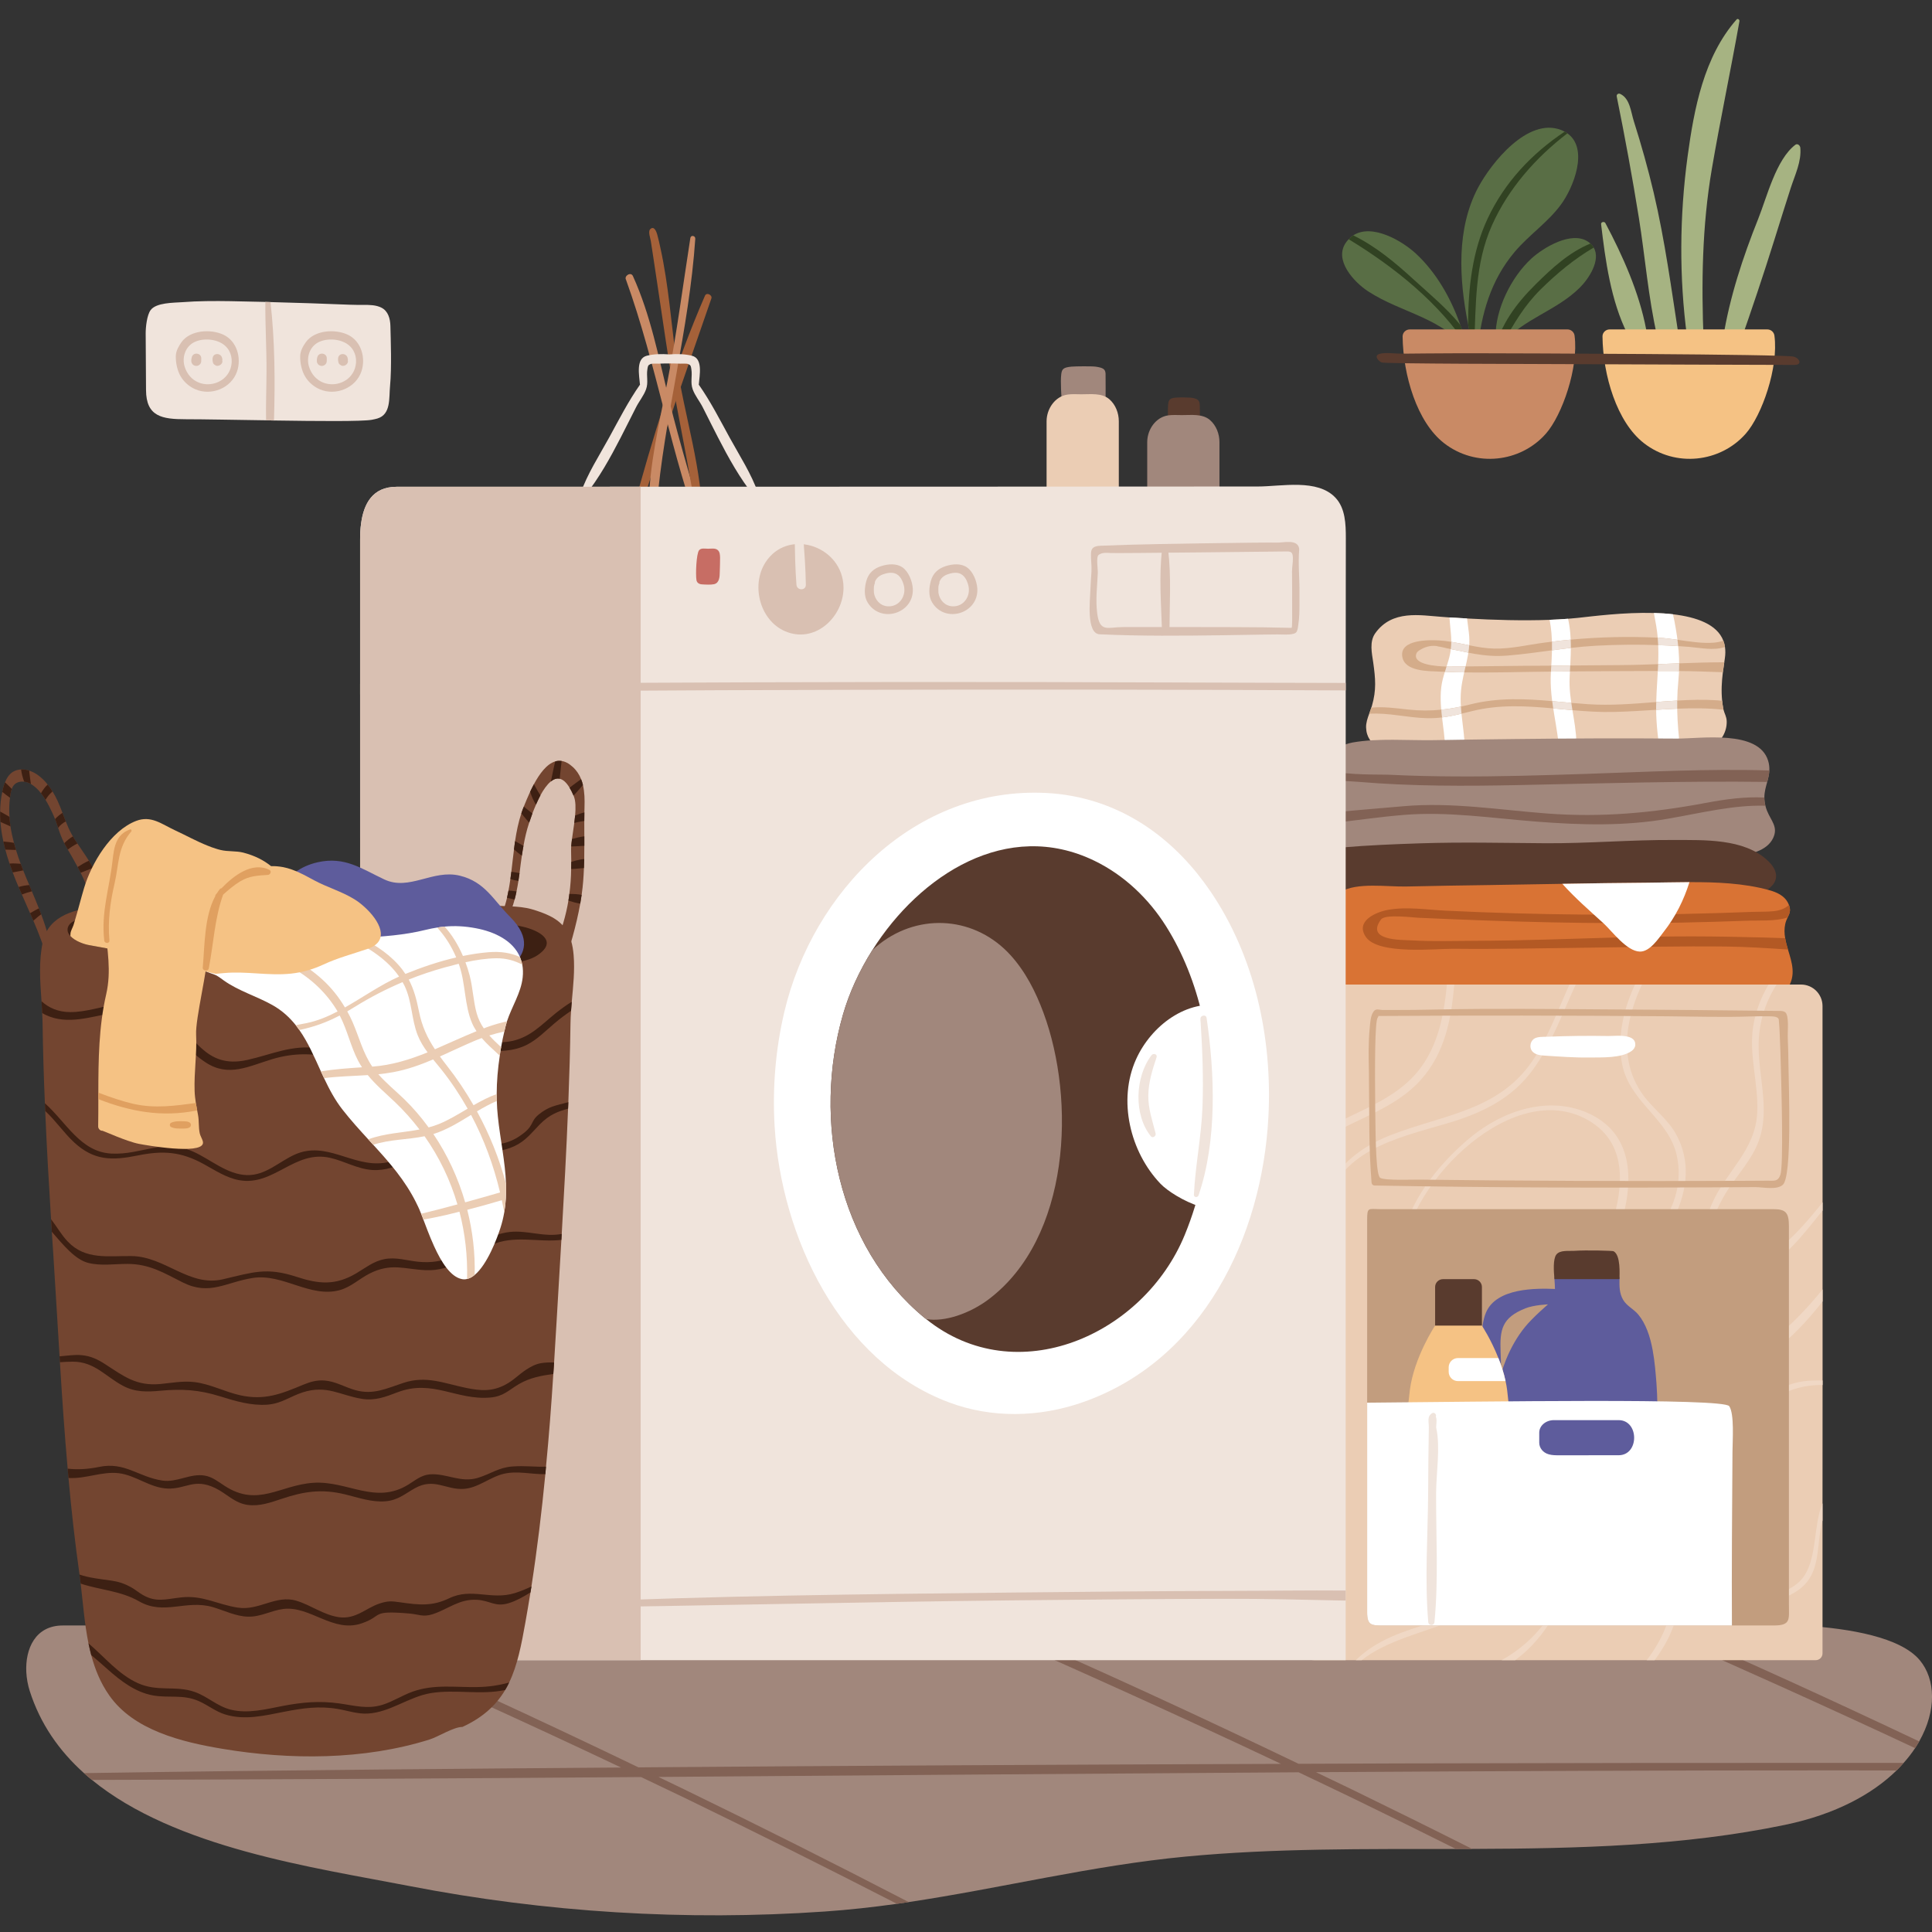 <svg xmlns="http://www.w3.org/2000/svg" xmlns:xlink="http://www.w3.org/1999/xlink" width="500" zoomAndPan="magnify" viewBox="0 0 375 375" height="500" preserveAspectRatio="xMidYMid meet" version="1.0"><rect x="0" y="0" width="375" height="375" fill="#333333" stroke="none"/><defs><clipPath id="d8cb255eb0"><path d="M 5 315.082 L 375 315.082 L 375 371.762 L 5 371.762 Z M 5 315.082 " clip-rule="nonzero"/></clipPath><clipPath id="463375f670"><path d="M 326 3.516 L 338 3.516 L 338 68 L 326 68 Z M 326 3.516 " clip-rule="nonzero"/></clipPath></defs><path fill="#ebcdb4" d="M 334.531 137.758 C 334.508 137.68 334.488 137.594 334.477 137.508 C 334.391 136.992 334.312 136.504 334.27 136.023 C 334.074 134.074 334.184 132.32 334.41 130.477 C 334.488 129.844 334.586 129.203 334.684 128.547 C 334.715 128.297 334.762 128.047 334.793 127.785 C 334.914 126.98 334.914 126.25 334.816 125.574 C 334.75 125.137 334.652 124.746 334.5 124.363 C 333.289 121.191 329.348 119.777 324.719 119.23 C 323.523 119.09 322.27 119.012 321.02 118.98 C 315.191 118.816 309.117 119.625 306.242 119.93 C 305.633 119.992 305 120.047 304.359 120.102 C 303.203 120.191 302.008 120.266 300.777 120.309 C 295.594 120.504 289.918 120.34 284.758 120.047 C 283.594 119.98 282.449 119.918 281.348 119.844 C 280.793 119.797 280.238 119.766 279.707 119.719 C 275.688 119.438 270.191 118.316 266.934 122.914 C 265.766 124.551 266.277 126.781 266.543 128.59 C 266.977 131.707 267.184 133.91 266.289 137.004 C 266.258 137.125 266.223 137.234 266.172 137.352 C 266.051 137.746 265.898 138.141 265.758 138.539 C 265.43 139.422 265.125 140.328 265.156 141.223 C 265.223 143.117 266.203 144.316 267.586 145.059 C 267.543 145.285 267.543 145.527 267.672 145.777 C 267.629 146.027 267.598 146.277 267.566 146.527 C 267.195 147.074 267.5 147.707 267.957 148.055 C 271.004 150.398 275.621 150.832 280.141 150.789 C 281.406 150.766 282.668 150.727 283.875 150.66 C 285.695 150.57 287.406 150.473 288.906 150.465 C 293.535 150.418 298.164 150.246 302.777 149.918 C 303.781 149.852 304.781 149.777 305.785 149.699 C 308.801 149.449 311.805 149.145 314.812 148.785 C 317.066 148.5 319.801 148.402 322.523 148.109 C 323.828 147.969 325.125 147.781 326.387 147.52 C 328.672 147.039 330.797 146.289 332.453 145.047 C 334.074 143.828 335.219 142.051 335.152 139.98 C 335.121 139.086 334.738 138.551 334.531 137.758 " fill-opacity="1" fill-rule="nonzero"/><path fill="#ffffff" d="M 284.266 147.355 C 284.168 148.469 284.031 149.559 283.875 150.66 C 283.465 153.754 282.961 156.836 283.133 160.008 C 283.211 161.547 280.914 161.773 280.52 160.359 C 279.609 157.035 279.824 153.992 280.141 150.789 C 280.262 149.668 280.383 148.535 280.469 147.355 C 280.828 142.648 279.191 138.051 279.75 133.375 C 280 131.336 280.805 129.551 281.309 127.578 C 282.059 124.551 281.504 122.75 281.348 119.844 C 282.449 119.918 283.594 119.98 284.758 120.047 C 284.867 120.941 284.988 121.855 285.105 122.805 C 285.617 126.781 283.973 130.051 283.594 133.953 C 283.156 138.422 284.66 142.824 284.266 147.355 " fill-opacity="1" fill-rule="nonzero"/><path fill="#ffffff" d="M 305.816 160.098 C 303.379 156.957 302.922 153.578 302.777 149.918 C 302.727 148.895 302.715 147.848 302.68 146.781 C 302.539 141.242 300.691 136.199 301.027 130.598 C 301.234 127.078 301.473 123.82 300.777 120.309 C 302.008 120.266 303.203 120.191 304.359 120.102 C 305.219 123.961 304.848 127.59 304.664 131.5 C 304.457 135.84 305.883 139.859 305.98 144.141 C 306.023 146.051 305.883 147.891 305.785 149.699 C 305.609 152.871 305.59 155.965 306.961 159.203 C 307.254 159.898 306.371 160.816 305.816 160.098 " fill-opacity="1" fill-rule="nonzero"/><path fill="#ffffff" d="M 325.375 158.375 C 324.918 159.344 323.391 158.832 323.402 157.84 C 323.449 154.527 322.988 151.312 322.523 148.109 C 322.062 145.023 321.586 141.953 321.477 138.801 C 321.293 132.852 322.488 127.535 321.477 121.508 C 321.367 120.867 321.203 120.004 321.02 118.98 C 322.27 119.012 323.523 119.09 324.719 119.23 C 324.828 119.719 324.926 120.156 325.004 120.535 C 325.742 124.395 326.172 128.113 325.777 132.047 C 325.234 137.516 325.703 142.105 326.387 147.52 C 326.406 147.664 326.418 147.805 326.441 147.945 C 326.91 151.672 326.984 154.965 325.375 158.375 " fill-opacity="1" fill-rule="nonzero"/><path fill="#a1877c" d="M 212.703 71.172 C 211.977 71.066 208.758 71.09 207.973 71.164 C 206.445 71.312 206.121 71.598 205.992 72.598 C 205.793 74.109 206.051 77.34 206.051 77.34 C 206.051 77.34 206.895 78.027 207.254 78.059 C 207.262 78.074 207.262 78.09 207.27 78.109 C 207.75 79.348 209.434 79.273 210.902 79.059 C 211.074 79.031 211.262 79.004 211.449 78.973 C 211.848 78.965 212.23 78.887 212.547 78.734 C 213.402 78.496 214.594 77.566 214.594 77.566 C 214.594 77.566 214.621 73.297 214.59 72.551 C 214.555 71.621 214.07 71.379 212.703 71.172 " fill-opacity="1" fill-rule="nonzero"/><path fill="#ebcdb4" d="M 217.16 100.09 L 203.141 100.09 C 203.141 100.09 203.141 81.77 203.141 81.766 C 203.141 79.375 204.77 76.926 207.227 76.582 C 208.102 76.457 208.988 76.527 209.871 76.531 C 211.656 76.539 213.844 76.223 215.312 77.48 C 216.535 78.531 217.16 80.176 217.16 81.766 L 217.16 100.09 " fill-opacity="1" fill-rule="nonzero"/><path fill="#593b2e" d="M 231.512 77.238 C 230.992 77.125 228.688 77.113 228.125 77.184 C 227.039 77.309 226.809 77.594 226.727 78.594 C 226.598 80.102 226.816 83.332 226.816 83.332 C 226.816 83.332 227.426 84.031 227.688 84.062 C 227.691 84.078 227.691 84.094 227.699 84.113 C 228.055 85.355 229.258 85.301 230.309 85.102 C 230.43 85.078 230.562 85.051 230.699 85.023 C 230.984 85.016 231.258 84.945 231.48 84.797 C 232.09 84.566 232.934 83.648 232.934 83.648 C 232.934 83.648 232.906 79.383 232.879 78.633 C 232.844 77.703 232.496 77.457 231.512 77.238 " fill-opacity="1" fill-rule="nonzero"/><path fill="#a1877c" d="M 236.695 104.129 L 222.676 104.129 C 222.676 104.129 222.676 85.809 222.676 85.805 C 222.676 83.414 224.305 80.965 226.758 80.621 C 227.633 80.5 228.52 80.57 229.406 80.57 C 231.191 80.582 233.375 80.262 234.844 81.52 C 236.066 82.57 236.695 84.215 236.695 85.805 L 236.695 104.129 " fill-opacity="1" fill-rule="nonzero"/><path fill="#a56139" d="M 136.828 57.41 C 130.977 70.883 126.609 85.086 122.797 99.258 C 122.562 100.137 123.902 100.504 124.16 99.633 C 128.32 85.562 133.309 71.832 138.066 57.961 C 138.348 57.293 137.156 56.648 136.828 57.41 " fill-opacity="1" fill-rule="nonzero"/><path fill="#c98a65" d="M 137.414 104.574 C 134.84 95.492 132.047 86.539 129.805 77.355 C 127.848 69.352 126.273 61.125 122.852 53.586 C 122.438 52.676 121.082 53.57 121.508 54.301 C 127.477 70.82 130.219 88.387 136.48 104.828 C 136.699 105.402 137.59 105.188 137.414 104.574 " fill-opacity="1" fill-rule="nonzero"/><path fill="#a56139" d="M 131.293 70.086 C 130.277 62.777 129.785 55.391 128.195 48.172 C 128.004 47.297 127.816 46.418 127.578 45.555 C 127.438 45.043 126.977 43.699 126.191 44.504 C 125.758 44.945 126.23 46.223 126.316 46.75 C 126.461 47.676 126.605 48.609 126.746 49.539 C 127.031 51.398 127.309 53.258 127.586 55.121 C 128.141 58.844 128.684 62.566 129.25 66.289 C 129.5 67.926 129.754 69.562 130.016 71.199 C 131.676 81.547 134.074 91.668 135.375 102.082 C 135.449 102.699 136.312 102.609 136.324 102.004 C 136.477 91.273 132.758 80.656 131.293 70.086 " fill-opacity="1" fill-rule="nonzero"/><path fill="#c98a65" d="M 133.996 46.195 C 132.543 55.52 131.34 64.82 129.539 74.098 C 127.969 82.188 125.961 90.32 125.922 98.602 C 125.914 99.602 127.52 99.355 127.438 98.512 C 128.922 81.012 133.77 63.906 134.953 46.352 C 134.996 45.738 134.098 45.562 133.996 46.195 " fill-opacity="1" fill-rule="nonzero"/><path fill="#f0e4dc" d="M 147.184 95.805 C 145.859 91.992 143.578 88.5 141.641 84.969 C 139.727 81.488 137.914 77.902 135.621 74.648 C 135.629 74.617 135.641 74.594 135.645 74.559 C 135.77 72.898 136.492 69.598 134.309 69.047 C 132.965 68.711 131.441 68.676 129.926 68.789 C 128.414 68.676 126.887 68.711 125.543 69.047 C 123.363 69.598 124.082 72.898 124.207 74.559 C 124.211 74.594 124.227 74.617 124.23 74.648 C 121.941 77.902 120.125 81.488 118.211 84.969 C 116.273 88.5 113.996 91.992 112.668 95.805 C 112.512 96.254 113.184 96.672 113.492 96.285 C 116.273 92.797 118.445 88.875 120.484 84.918 C 121.492 82.965 122.465 80.992 123.465 79.035 C 124.062 77.863 124.945 76.816 125.398 75.57 C 125.887 74.219 125.434 73.047 125.66 71.652 C 125.754 71.059 125.766 70.883 126.254 70.668 C 126.602 70.52 127.504 70.602 127.852 70.586 C 128.543 70.551 129.234 70.551 129.926 70.547 C 130.617 70.551 131.309 70.551 132 70.586 C 132.348 70.602 133.254 70.52 133.598 70.668 C 134.086 70.883 134.098 71.059 134.191 71.652 C 134.418 73.047 133.965 74.219 134.453 75.57 C 134.906 76.816 135.793 77.863 136.391 79.035 C 137.387 80.992 138.359 82.965 139.367 84.918 C 141.406 88.875 143.578 92.797 146.359 96.285 C 146.668 96.672 147.34 96.254 147.184 95.805 " fill-opacity="1" fill-rule="nonzero"/><path fill="#a1877c" d="M 342.969 157.352 C 342.84 157.012 342.73 156.695 342.664 156.391 C 342.516 155.824 342.461 155.301 342.461 154.801 C 342.461 153.699 342.754 152.73 343.016 151.77 C 343.211 151.039 343.395 150.32 343.426 149.547 C 343.461 148.949 343.395 148.328 343.191 147.652 C 341.328 141.57 330.078 143.391 325.449 143.359 C 314.977 143.27 304.488 143.324 294.016 143.445 C 288.773 143.5 283.539 143.574 278.301 143.664 C 273.227 143.75 267.574 143.238 262.578 144.109 C 260.746 144.426 257.426 145.82 258.711 147.531 C 258.539 148.031 258.418 148.566 258.375 149.102 C 258.219 149.219 258.09 149.395 258.023 149.613 C 258.004 149.668 257.992 149.723 257.984 149.785 C 257.918 150.266 257.863 150.746 257.816 151.215 C 257.621 153.438 257.719 155.598 258.059 157.73 C 258.168 158.406 258.297 159.094 258.461 159.77 C 258.668 160.672 258.906 161.59 259.203 162.504 C 259.008 162.953 257.223 166.688 257.719 166.895 C 258.125 167.637 282.996 164.422 293.828 165.281 C 304.633 166.145 315.477 166.57 326.309 166.262 C 330.613 166.145 341.773 167.617 344.148 162.699 C 345.203 160.512 343.766 159.344 342.969 157.352 " fill-opacity="1" fill-rule="nonzero"/><path fill="#826255" d="M 343.426 149.547 C 343.395 150.32 343.211 151.039 343.016 151.77 C 326.984 151.562 311.012 152.055 294.918 152.379 C 284.488 152.598 274.012 152.633 263.602 151.75 C 262.59 151.66 260.16 151.605 257.816 151.215 C 254.324 150.648 251.047 149.32 252.984 146.027 C 253.113 145.809 253.484 145.895 253.473 146.168 C 253.398 148.023 255.379 149.047 258.023 149.613 C 262.152 150.508 267.879 150.289 269.852 150.387 C 274.02 150.594 278.203 150.68 282.371 150.703 C 290.746 150.758 299.109 150.496 307.473 150.223 C 319.363 149.84 331.441 149.176 343.426 149.547 " fill-opacity="1" fill-rule="nonzero"/><path fill="#826255" d="M 342.664 156.391 C 336.418 156.215 330.219 157.797 323.73 158.918 C 315.27 160.391 306.742 160.141 298.219 159.473 C 289.656 158.82 281.012 157.461 272.41 158.18 C 267.773 158.559 263.121 159.258 258.461 159.77 C 253.867 160.281 249.258 160.629 244.645 160.359 C 244.043 160.312 243.836 159.344 244.488 159.246 C 248.957 158.637 253.504 158.156 258.059 157.73 C 262.859 157.297 267.672 156.902 272.41 156.488 C 281.719 155.66 291.086 157.207 300.352 157.906 C 310.902 158.691 320.668 157.797 331.07 155.848 C 334.836 155.137 338.703 154.602 342.461 154.801 C 342.461 155.301 342.516 155.824 342.664 156.391 " fill-opacity="1" fill-rule="nonzero"/><path fill="#593b2e" d="M 343.074 167.004 C 338.457 162.711 330.77 163.07 324.852 163.039 C 316.539 162.996 308.246 163.727 299.934 163.672 C 291.809 163.617 283.758 163.418 275.602 163.691 C 270.59 163.855 265.562 164.062 260.566 164.488 C 259.059 164.617 255.766 164.473 254.715 165.648 C 252.141 168.531 255.527 172.703 258.25 173.781 C 265.664 176.715 275.844 176.539 283.699 176.734 C 293.453 176.98 303.203 176.43 312.926 175.766 C 321.688 175.168 331.148 175.367 339.777 173.867 C 343.984 173.137 346.637 170.316 343.074 167.004 " fill-opacity="1" fill-rule="nonzero"/><path fill="#d97334" d="M 347.043 184.301 C 346.824 183.57 346.617 182.84 346.5 182.098 C 346.344 181.203 346.312 180.289 346.512 179.363 C 346.617 178.852 346.805 178.449 346.977 178.086 C 347.328 177.348 347.652 176.77 347.238 175.668 C 347.195 175.559 347.145 175.441 347.086 175.32 C 346.355 173.805 344.801 173.152 343.266 172.738 C 338.461 171.43 333.137 171.199 327.922 171.223 C 325.156 171.234 322.434 171.309 319.832 171.332 C 314.301 171.375 308.781 171.449 303.246 171.551 C 298.488 171.625 293.742 171.711 288.98 171.789 C 283.648 171.867 278.312 171.941 272.977 172.07 C 269.328 172.16 263.34 171.199 260.227 173.129 C 260.484 172.965 260.301 172.617 260.031 172.66 C 259.875 172.684 259.711 172.703 259.562 172.727 C 259.574 172.258 259.582 171.777 259.594 171.297 C 259.613 170.285 258.18 170.34 258.059 171.297 C 257.602 175.34 257.449 179.363 257.535 183.438 C 257.602 186.074 256.805 191.152 258.551 193.41 C 259.68 194.891 262.695 195.152 264.309 195.523 C 268.117 196.383 271.996 196.887 275.895 197.082 C 293.785 197.988 312.219 197.363 330.055 195.852 C 334.555 195.469 343.918 196.285 346.902 191.938 C 348.699 189.324 347.805 186.84 347.043 184.301 " fill-opacity="1" fill-rule="nonzero"/><g clip-path="url(#d8cb255eb0)"><path fill="#a1877c" d="M 372.512 338.008 C 372.262 338.445 372 338.879 371.719 339.312 C 371.074 340.285 370.336 341.242 369.496 342.18 C 369.074 342.672 368.605 343.16 368.113 343.652 C 363.473 348.184 356.375 352.141 346.488 354.199 C 326.777 358.309 306.273 358.809 285.738 358.875 C 284.695 358.875 283.648 358.887 282.602 358.887 C 264.973 358.906 247.344 358.73 230.172 360.359 C 212.02 362.078 194.379 366.5 176.379 369.191 C 175.617 369.305 174.855 369.422 174.094 369.531 C 169.465 370.176 164.805 370.699 160.102 371.023 C 133.117 372.891 105.895 371.211 79.348 366.055 C 60.848 362.469 34.004 358.711 17.844 345.48 C 17.312 345.055 16.801 344.621 16.301 344.164 C 11.508 339.867 7.809 334.629 5.758 328.176 C 5.398 327.031 5.172 325.793 5.105 324.559 C 4.887 320.035 6.848 315.504 12.195 315.504 L 333.422 315.504 C 333.422 315.504 365.184 313.336 372.621 322.238 C 375.727 325.953 375.91 332.035 372.512 338.008 " fill-opacity="1" fill-rule="nonzero"/></g><path fill="#826255" d="M 371.719 339.312 C 354.273 331.141 336.711 323.262 319.07 315.504 L 323.078 315.504 C 339.68 322.715 356.156 330.258 372.512 338.008 C 372.262 338.445 372 338.879 371.719 339.312 " fill-opacity="1" fill-rule="nonzero"/><path fill="#826255" d="M 369.496 342.18 C 369.074 342.672 368.605 343.16 368.113 343.652 C 364.805 343.641 361.492 343.629 358.191 343.629 C 323.938 343.621 289.68 343.77 255.434 343.98 C 257.762 345.102 260.105 346.223 262.434 347.344 C 270.23 351.137 277.996 354.973 285.738 358.875 C 284.695 358.875 283.648 358.887 282.602 358.887 C 275.961 355.574 269.305 352.293 262.629 349.055 C 259.113 347.355 255.586 345.68 252.059 344 C 210.637 344.262 169.215 344.598 127.805 344.906 C 129.492 345.723 131.18 346.527 132.867 347.344 C 147.469 354.441 161.973 361.719 176.379 369.191 C 175.617 369.305 174.855 369.422 174.094 369.531 C 160.492 362.547 146.816 355.727 133.074 349.055 C 130.199 347.672 127.312 346.301 124.438 344.926 C 88.906 345.188 53.379 345.395 17.844 345.48 C 17.312 345.055 16.801 344.621 16.301 344.164 C 35.629 343.859 54.957 343.641 74.285 343.457 C 89.703 343.312 105.133 343.184 120.551 343.074 C 100.473 333.551 80.238 324.438 59.91 315.504 L 63.949 315.504 C 84.129 324.266 104.109 333.516 123.926 343.043 C 165.492 342.723 207.062 342.508 248.641 342.363 C 229.059 333.102 209.32 324.211 189.5 315.504 L 193.496 315.504 C 213.195 324.047 232.707 333.07 252.059 342.355 C 258.551 342.332 265.039 342.301 271.527 342.277 C 304.043 342.191 336.555 342.16 369.074 342.18 L 369.496 342.18 " fill-opacity="1" fill-rule="nonzero"/><path fill="#ebcdb4" d="M 353.762 233.371 L 353.762 268.828 C 353.762 276.48 353.75 284.117 353.75 291.77 L 353.75 320.918 C 353.75 321.648 353.164 322.238 352.434 322.238 L 255.129 322.238 C 252.82 322.238 250.949 320.363 250.949 318.062 L 250.949 195.281 C 250.949 192.973 252.82 191.098 255.129 191.098 L 349.578 191.098 C 351.879 191.098 353.75 192.973 353.75 195.273 C 353.762 207.969 353.762 220.676 353.762 233.371 " fill-opacity="1" fill-rule="nonzero"/><path fill="#f0d8c5" d="M 282.266 191.098 C 281.699 197.887 280.426 204.426 275.754 209.625 C 270.82 215.129 263.457 217.078 257.316 220.773 C 254.617 222.395 252.559 224.305 250.949 226.449 C 246.801 231.977 245.668 239.004 244.391 246.371 C 244.328 246.707 243.793 246.621 243.805 246.293 C 244.121 238.449 245.316 229.785 250.949 223.844 C 250.969 223.812 250.992 223.793 251.023 223.758 C 257.145 217.383 266.551 215.977 273.074 210.168 C 278.617 205.234 280.152 198.344 280.84 191.098 L 282.266 191.098 " fill-opacity="1" fill-rule="nonzero"/><path fill="#f0d8c5" d="M 305.852 191.098 C 303.258 196.637 301.234 202.488 297.652 207.469 C 293.457 213.297 287.613 216.066 280.879 218.047 C 271.059 220.938 259.637 223.281 257.121 234.93 C 257.113 235.004 257 234.98 257 234.918 C 257.457 227.527 263.492 222.82 269.969 220.305 C 280.535 216.207 291.477 215.574 298.031 205.016 C 300.742 200.645 302.508 195.773 304.633 191.098 L 305.852 191.098 " fill-opacity="1" fill-rule="nonzero"/><path fill="#f0d8c5" d="M 308.082 215.984 C 300.398 212.645 291.691 215.621 285.531 220.676 C 279.004 226.031 271.918 234.746 271.934 243.582 C 271.934 243.793 272.242 243.789 272.258 243.582 C 273.262 229.531 294.312 208.375 308.938 217.848 C 317.055 223.105 314.543 233.418 311.684 241.062 C 309.035 248.145 304.684 253.734 299.949 259.523 C 299.629 259.914 300.113 260.398 300.5 260.078 C 310.199 252.043 325.621 223.613 308.082 215.984 " fill-opacity="1" fill-rule="nonzero"/><path fill="#f0d8c5" d="M 314.453 249.445 C 313.941 249.879 313.289 249.227 313.711 248.715 C 319.496 241.676 327.66 234.59 325.473 224.336 C 323.949 217.199 316.293 213.961 314.855 206.551 C 313.895 201.559 314.996 196.09 317.359 191.098 L 318.699 191.098 C 317.402 193.867 316.477 196.711 316.062 199.359 C 315.332 204.043 316.074 208.566 318.871 212.469 C 320.801 215.137 323.535 217.066 325.199 219.934 C 331.285 230.504 322.316 242.785 314.453 249.445 " fill-opacity="1" fill-rule="nonzero"/><path fill="#f0d8c5" d="M 353.762 233.371 L 353.762 234.961 C 353.141 235.746 352.52 236.52 351.887 237.293 C 348.766 241.117 344.875 245.945 339.68 246.84 C 332.059 248.156 329.762 239.699 332.156 233.945 C 334.891 227.41 340.781 223.422 341.086 215.805 C 341.316 210.16 339.387 204.676 340.324 199.023 C 340.801 196.211 341.828 193.52 343.285 191.098 L 344.832 191.098 C 342.754 194.336 341.492 198.105 341.359 202.27 C 341.152 209.266 344.027 216.109 340.801 222.801 C 339.246 226.047 336.723 228.652 334.879 231.734 C 333.398 234.23 331.168 238.504 332.82 241.48 C 335.262 242.785 337.688 244.102 340.117 245.41 C 342.176 244.746 343.992 243.668 345.574 242.184 C 348.57 239.613 351.234 236.574 353.762 233.371 " fill-opacity="1" fill-rule="nonzero"/><path fill="#f0d8c5" d="M 353.762 250.281 L 353.762 252.602 C 347.992 260.035 340.926 266.148 331.785 268.504 C 331.492 268.578 331.285 268.141 331.582 268.012 C 340.879 263.676 347.871 257.539 353.762 250.281 " fill-opacity="1" fill-rule="nonzero"/><path fill="#f0d8c5" d="M 353.762 267.938 L 353.762 268.828 C 351.16 268.773 348.414 269.34 346.074 270.508 C 339.68 273.688 337.156 280.062 337.168 286.844 C 337.168 286.941 337.016 286.965 337.004 286.867 C 335.719 279.555 339.508 272.293 346.281 269.199 C 348.949 267.98 351.223 267.926 353.762 267.938 " fill-opacity="1" fill-rule="nonzero"/><path fill="#f0d8c5" d="M 353.75 291.781 L 353.75 295.105 C 353.707 295.223 353.676 295.355 353.645 295.484 C 352.758 298.895 353.215 303.254 351.234 306.363 C 347.707 311.887 337.625 311.852 331.973 311.449 C 331.395 311.406 331.383 310.555 331.973 310.547 C 337.082 310.488 346.977 310.871 350.258 305.793 C 352.727 301.938 351.965 296.062 353.75 291.781 " fill-opacity="1" fill-rule="nonzero"/><path fill="#f0d8c5" d="M 297.617 300.355 C 293.516 306.492 288.906 311.676 281.973 314.555 C 276.504 316.824 269.098 318.402 264.309 322.238 L 263.164 322.238 C 265.059 320.352 267.469 318.852 269.992 317.727 C 275.035 315.48 280.676 314.566 285.41 311.645 C 290.234 308.672 293.438 304.16 296.898 299.801 C 297.227 299.387 297.898 299.93 297.617 300.355 " fill-opacity="1" fill-rule="nonzero"/><path fill="#f0d8c5" d="M 307.297 301.676 C 304.086 308.867 301.449 316.223 295.199 321.375 C 294.844 321.668 294.484 321.953 294.102 322.238 L 291.465 322.238 C 293.086 321.332 294.656 320.254 296.172 318.926 C 301.461 314.316 304.184 307.766 307.09 301.555 C 307.156 301.414 307.363 301.535 307.297 301.676 " fill-opacity="1" fill-rule="nonzero"/><path fill="#f0d8c5" d="M 321.16 322.238 L 319.637 322.238 C 322.957 317.812 325.125 312.922 324.809 306.121 C 324.797 305.793 325.297 305.73 325.375 306.043 C 326.91 311.906 324.719 317.465 321.16 322.238 " fill-opacity="1" fill-rule="nonzero"/><path fill="#c29d7e" d="M 344.258 315.504 L 268.633 315.504 C 266.211 315.504 265.363 315.535 265.363 312.922 L 265.363 236.812 C 265.363 234.207 265.582 234.699 268 234.699 L 344.223 234.699 C 346.641 234.699 347.227 235.398 347.227 238.012 C 347.227 261.156 347.219 288.238 347.227 311.395 C 347.227 314.348 347.652 315.504 344.258 315.504 " fill-opacity="1" fill-rule="nonzero"/><path fill="#5e5c9c" d="M 296.039 257.52 C 294.469 259.441 293.238 261.641 292.312 263.926 C 291.965 264.789 291.656 265.684 291.387 266.586 C 291.363 265.203 291.32 263.82 291.266 262.434 C 291.105 258.121 291.461 255.777 296.113 253.934 C 297.758 253.281 300.461 253.18 300.461 253.18 C 300.461 253.18 297.539 255.688 296.039 257.52 Z M 321.52 268.523 C 321.363 266.574 321.191 264.27 320.773 262.016 C 320.289 259.434 319.473 256.922 317.965 255.125 C 317.098 254.09 315.777 253.512 315.07 252.324 C 314.297 251.039 314.32 249.652 314.34 248.281 C 314.34 248.137 314.34 248 314.34 247.859 L 301.68 247.859 C 301.695 248 301.707 248.145 301.719 248.281 C 301.777 248.855 301.816 249.988 301.816 250.188 C 298.152 250.043 290.508 249.953 288.449 254.715 C 287.25 257.504 287.578 261.695 287.793 264.551 C 288.133 268.996 288.664 273.41 289.188 277.82 C 288.297 277.68 287.469 277.453 286.758 277.082 C 286.66 277.039 286.574 277.156 286.648 277.234 C 287.336 277.965 288.262 278.488 289.305 278.879 C 289.328 279.031 289.34 279.184 289.363 279.336 C 289.426 279.863 289.797 280.164 290.199 280.254 C 290.277 280.809 290.352 281.375 290.473 281.922 C 290.582 282.477 291.344 282.281 291.387 281.789 C 291.461 281.016 291.527 280.242 291.594 279.48 C 294.469 280.012 297.734 279.98 300.066 280.262 C 306.883 281.113 313.293 280.535 320.066 280.625 C 320.102 281.473 320.133 282.312 320.176 283.152 C 320.211 283.586 321.617 283.684 321.617 283.684 C 321.617 283.684 321.918 273.434 321.52 268.523 " fill-opacity="1" fill-rule="nonzero"/><path fill="#593b2e" d="M 314.34 248.281 L 301.719 248.281 C 301.57 246.711 301.43 244.438 302.059 243.547 C 302.758 242.574 304.512 242.859 305.578 242.785 C 307.844 242.621 313.188 242.758 313.199 242.867 C 314.605 243.637 314.34 247.32 314.34 248.281 " fill-opacity="1" fill-rule="nonzero"/><path fill="#f5c284" d="M 293.797 287.168 L 272.379 287.168 C 272.379 287.168 272.836 276.184 273.652 269.816 C 274.461 263.465 278.555 257.285 278.555 257.285 L 287.625 257.285 C 287.625 257.285 289.398 259.957 290.836 263.598 C 291.391 264.98 291.895 266.504 292.23 268.074 C 292.363 268.652 292.461 269.23 292.535 269.816 C 293.34 276.184 293.797 287.168 293.797 287.168 " fill-opacity="1" fill-rule="nonzero"/><path fill="#ffffff" d="M 292.23 268.074 L 282.996 268.074 C 281.996 268.074 281.188 267.266 281.188 266.266 L 281.188 265.395 C 281.188 264.402 281.996 263.598 282.996 263.598 L 290.836 263.598 C 291.391 264.98 291.895 266.504 292.23 268.074 " fill-opacity="1" fill-rule="nonzero"/><path fill="#593b2e" d="M 286.109 248.281 L 280.082 248.281 C 279.238 248.281 278.555 248.965 278.555 249.809 L 278.555 257.293 L 287.641 257.293 L 287.641 249.809 C 287.641 248.965 286.957 248.281 286.109 248.281 " fill-opacity="1" fill-rule="nonzero"/><path fill="#f0e4dc" d="M 261.227 104.477 C 261.215 107.453 261.215 110.426 261.215 113.41 C 261.203 119.797 261.203 126.172 261.203 132.559 L 261.203 134.008 C 261.184 171.777 261.195 209.547 261.195 247.32 L 261.195 322.238 L 69.906 322.238 L 69.906 266.977 C 69.906 222.93 69.906 178.871 69.895 134.816 L 69.895 104.801 C 69.895 103.734 69.941 102.645 70.09 101.586 C 70.602 97.816 72.281 94.484 76.984 94.484 L 90.246 94.484 C 101.617 94.484 112.984 94.484 124.352 94.473 C 144.039 94.473 163.715 94.473 183.402 94.461 C 196.992 94.449 210.594 94.449 224.184 94.438 C 230.824 94.438 237.469 94.438 244.121 94.43 C 248.703 94.43 255.762 92.848 259.254 96.652 C 261.129 98.68 261.227 101.719 261.227 104.477 " fill-opacity="1" fill-rule="nonzero"/><path fill="#ffffff" d="M 246.199 216.746 C 244.992 240.031 233.465 264.035 210.133 272.184 C 201.723 275.117 192.504 275.328 184.121 272.172 C 162.938 264.188 151.645 239.98 150.355 218.645 C 149.91 211.199 150.527 203.676 152.238 196.414 C 157.777 172.961 177.746 152.543 203.238 153.926 C 204.555 154 205.871 154.137 207.176 154.344 C 219.27 156.281 228.52 163.602 234.902 172.945 C 243.465 185.484 247 201.301 246.199 216.746 " fill-opacity="1" fill-rule="nonzero"/><path fill="#d9c0b2" d="M 124.352 94.473 L 124.352 322.238 L 69.906 322.238 L 69.906 266.977 C 69.906 212.926 69.906 158.863 69.895 104.801 C 69.895 103.734 69.941 102.645 70.09 101.586 C 70.602 97.816 72.281 94.484 76.984 94.484 L 90.246 94.484 C 101.617 94.484 112.984 94.484 124.352 94.473 " fill-opacity="1" fill-rule="nonzero"/><path fill="#d9c0b2" d="M 261.195 308.723 L 261.195 310.676 C 253.344 310.512 245.48 310.305 237.629 310.328 C 223.758 310.359 209.887 310.488 196.012 310.633 C 167.32 310.949 138.637 311.645 109.934 312.008 C 109.305 312.016 109.312 311.047 109.945 311.012 C 138.605 309.738 167.332 309.434 196.023 309.117 C 210.246 308.965 224.465 308.824 238.688 308.789 C 246.145 308.781 253.68 308.66 261.195 308.723 " fill-opacity="1" fill-rule="nonzero"/><path fill="#d9c0b2" d="M 261.203 132.559 L 261.203 134.008 C 229.605 133.844 198.016 133.82 166.406 133.891 C 148.516 133.922 130.625 133.996 112.734 134.117 C 98.59 134.203 84.137 135.117 69.895 134.816 L 69.895 132.742 C 76.656 132.613 83.465 132.809 90.172 132.754 C 100.188 132.68 110.207 132.602 120.223 132.547 C 156.375 132.352 192.516 132.32 228.656 132.469 C 239.492 132.516 250.348 132.527 261.203 132.559 " fill-opacity="1" fill-rule="nonzero"/><path fill="#d9c0b2" d="M 250.68 121.867 C 250.492 121.875 245.906 121.77 245.434 121.766 C 243.551 121.746 241.672 121.734 239.785 121.727 C 236.023 121.711 232.258 121.707 228.492 121.707 C 227.137 121.707 225.781 121.707 224.43 121.707 C 222.266 121.711 220.105 121.715 217.945 121.715 C 215.035 121.719 213.457 122.852 212.969 119.051 C 212.625 116.371 212.969 113.871 213.082 111.188 C 213.113 110.48 212.719 108.125 213.234 107.719 C 213.879 107.211 214.809 107.285 215.551 107.34 C 216.734 107.422 249.262 107.035 249.859 107.035 C 250.773 107.031 250.926 107.418 250.949 108.316 C 250.973 109.188 250.781 110.047 250.781 110.914 C 250.789 112.039 250.797 113.168 250.801 114.297 C 250.809 115.574 250.812 116.852 250.805 118.129 C 250.797 119.344 250.863 121.855 250.68 121.867 Z M 252.176 106.562 C 251.945 104.535 249.078 105.367 247.809 105.32 C 245.789 105.246 222.672 105.609 219.078 105.738 C 217.285 105.805 215.492 105.859 213.699 105.926 C 213.094 105.945 212.238 106.027 211.93 106.641 C 211.805 106.891 211.77 107.176 211.758 107.457 C 211.715 108.609 211.918 109.742 211.855 110.902 C 211.785 112.191 211.668 113.48 211.629 114.77 C 211.582 116.434 210.824 122.988 213.43 123.113 C 221.453 123.488 229.48 123.406 237.512 123.297 C 239.832 123.27 242.156 123.223 244.477 123.184 C 245.641 123.164 246.801 123.148 247.961 123.141 C 248.973 123.133 250.125 123.281 251.105 123.004 C 251.27 122.957 251.43 122.895 251.551 122.777 C 251.895 122.461 251.922 121.723 251.996 121.289 C 252.109 120.59 252.164 119.883 252.195 119.176 C 252.254 117.832 252.207 116.488 252.227 115.145 C 252.266 112.324 251.934 109.398 252.176 106.594 C 252.176 106.582 252.176 106.574 252.176 106.562 " fill-opacity="1" fill-rule="nonzero"/><path fill="#d9c0b2" d="M 226.73 106.707 C 226.641 105.98 225.641 105.98 225.555 106.707 C 224.938 111.898 225.383 117.32 225.547 122.535 C 225.574 123.434 226.988 123.438 226.992 122.535 C 227.008 117.312 227.367 111.902 226.73 106.707 " fill-opacity="1" fill-rule="nonzero"/><path fill="#d9c0b2" d="M 163.723 114.199 C 163.656 119.648 158.477 124.699 152.879 122.719 C 147.574 120.844 145.625 113.684 148.609 109.109 C 152.836 102.637 162.883 105.742 163.676 113.184 C 163.711 113.523 163.727 113.863 163.723 114.199 " fill-opacity="1" fill-rule="nonzero"/><path fill="#f0e4dc" d="M 155.906 104.105 C 155.828 103.047 154.215 103.016 154.238 104.105 C 154.297 107.234 154.348 110.375 154.59 113.504 C 154.684 114.656 156.43 114.688 156.414 113.504 C 156.371 110.363 156.133 107.23 155.906 104.105 " fill-opacity="1" fill-rule="nonzero"/><path fill="#d9c0b2" d="M 172.312 117.684 C 170.812 117.59 169.855 116.422 169.629 115.09 C 169.605 114.656 169.594 114.223 169.633 113.812 C 169.676 113.594 169.73 113.375 169.816 113.164 C 169.844 113.105 169.828 113.051 169.797 113.004 C 169.961 112.52 170.262 112.09 170.789 111.766 C 171.41 111.383 172.457 111.121 173.176 111.184 C 174.477 111.301 175.094 112.387 175.418 113.562 C 175.988 115.633 174.57 117.82 172.312 117.684 Z M 175.195 110.145 C 174.016 109.312 172.41 109.457 171.102 109.863 C 169.621 110.324 168.578 111.223 168.16 112.746 C 167.793 114.07 167.656 115.688 168.387 116.906 C 170.902 121.121 177.469 119.078 177.172 114.223 C 177.086 112.824 176.367 110.98 175.195 110.145 " fill-opacity="1" fill-rule="nonzero"/><path fill="#d9c0b2" d="M 184.836 117.684 C 183.336 117.59 182.379 116.422 182.152 115.09 C 182.129 114.656 182.117 114.223 182.152 113.812 C 182.199 113.594 182.254 113.375 182.34 113.164 C 182.367 113.105 182.348 113.051 182.316 113.004 C 182.484 112.52 182.785 112.09 183.312 111.766 C 183.934 111.383 184.98 111.121 185.695 111.184 C 187 111.301 187.613 112.387 187.938 113.562 C 188.508 115.633 187.094 117.82 184.836 117.684 Z M 187.715 110.145 C 186.539 109.312 184.934 109.457 183.625 109.863 C 182.145 110.324 181.102 111.223 180.68 112.746 C 180.312 114.07 180.18 115.688 180.91 116.906 C 183.426 121.121 189.992 119.078 189.695 114.223 C 189.609 112.824 188.891 110.98 187.715 110.145 " fill-opacity="1" fill-rule="nonzero"/><path fill="#c76d64" d="M 139.238 106.707 C 138.754 106.359 137.988 106.508 137.434 106.508 C 136.852 106.508 136.07 106.316 135.688 106.809 C 135.156 107.48 134.992 111.492 135.184 112.602 C 135.277 113.133 135.699 113.387 136.234 113.422 C 136.875 113.469 137.992 113.531 138.598 113.391 C 139.672 113.141 139.688 111.898 139.707 111.012 C 139.727 110.102 139.777 109.191 139.766 108.281 C 139.758 107.73 139.738 107.059 139.238 106.707 " fill-opacity="1" fill-rule="nonzero"/><path fill="#593b2e" d="M 235.016 216.328 C 234.625 224.5 232.895 232.543 229.965 239.68 C 221.984 259.133 197.297 270.129 179.766 256.035 C 179.668 255.973 179.582 255.895 179.484 255.82 C 162.562 241.914 157.715 217.395 163.617 196.941 C 164.836 192.699 166.797 188.418 169.324 184.418 C 178.566 169.785 195.5 158.875 212.422 167.07 C 218.184 169.859 222.961 174.414 226.348 179.809 C 232.914 190.262 235.625 203.445 235.016 216.328 " fill-opacity="1" fill-rule="nonzero"/><path fill="#ffffff" d="M 240.707 212.656 C 241.023 206.555 241.695 200.375 239.711 194.488 C 239.266 193.16 237.223 193.691 237.598 195.07 C 237.613 195.133 237.625 195.191 237.641 195.254 C 230.336 193.797 223.422 199.141 220.512 205.598 C 216.926 213.543 219.344 223.602 225.27 229.785 C 227.914 232.547 238.168 238.008 239.77 231.977 C 240.527 229.125 240.062 225.09 240.215 222.145 C 240.371 218.98 240.543 215.82 240.707 212.656 " fill-opacity="1" fill-rule="nonzero"/><path fill="#a1877c" d="M 194.93 184.172 C 187.645 177.41 176.762 177.457 169.324 184.418 C 166.797 188.418 164.836 192.699 163.617 196.941 C 157.715 217.395 162.562 241.914 179.484 255.82 C 179.582 255.895 179.668 255.973 179.766 256.035 C 183.438 256.668 188.363 254.855 191.867 252.219 C 207.719 240.297 208.867 213.613 202.516 196.52 C 201.02 192.484 199.031 188.574 196.141 185.395 C 195.75 184.965 195.348 184.559 194.93 184.172 " fill-opacity="1" fill-rule="nonzero"/><path fill="#f0e4dc" d="M 234.195 197.555 C 234.094 196.863 233.012 197.055 233.004 197.715 C 233 198.051 233.004 198.238 233.043 198.395 C 233.395 203.887 233.602 209.359 233.402 214.863 C 233.188 220.59 232.008 226.203 231.734 231.902 C 231.707 232.441 232.473 232.496 232.633 232.023 C 236.25 221.484 235.801 208.426 234.195 197.555 " fill-opacity="1" fill-rule="nonzero"/><path fill="#f0e4dc" d="M 223.512 204.812 C 220.301 209.008 220.004 216.359 223.379 220.547 C 223.746 221.004 224.426 220.504 224.305 220.012 C 223.688 217.512 222.844 215.223 222.887 212.598 C 222.93 209.996 223.68 207.66 224.488 205.227 C 224.699 204.602 223.852 204.371 223.512 204.812 " fill-opacity="1" fill-rule="nonzero"/><path fill="#734530" d="M 23.117 191.012 C 23.105 192.016 21.527 192.277 21.332 191.254 C 20.09 185.027 19.336 178.742 17.117 172.781 C 17.031 172.52 16.93 172.246 16.82 171.984 C 16.77 171.844 16.715 171.711 16.648 171.582 C 16.344 170.828 16.004 170.109 15.648 169.402 C 15.461 169.02 15.266 168.652 15.07 168.281 C 14.461 167.145 13.816 166.035 13.164 164.902 C 13 164.617 12.836 164.324 12.676 164.043 C 12.609 163.922 12.531 163.789 12.477 163.66 C 11.977 162.711 11.617 161.699 11.281 160.684 C 11.129 160.227 10.977 159.758 10.812 159.301 C 10.77 159.191 10.734 159.082 10.68 158.984 C 10.367 158.133 9.949 157.328 9.547 156.52 C 9.332 156.098 9.102 155.672 8.84 155.246 C 8.578 154.801 8.285 154.375 7.957 153.961 C 7.402 153.254 6.75 152.621 6 152.172 C 5.902 152.129 5.805 152.074 5.703 152.02 C 5.387 151.867 5.051 151.77 4.691 151.727 C 3.984 151.641 3.254 151.805 2.766 152.316 C 2.547 152.543 2.395 152.828 2.285 153.133 C 2.164 153.449 2.09 153.797 2.035 154.137 C 1.992 154.375 1.957 154.602 1.938 154.844 C 1.773 156.074 1.754 157.305 1.84 158.547 C 1.871 159.172 1.949 159.789 2.035 160.41 C 2.199 161.48 2.426 162.547 2.711 163.605 C 2.832 164.062 2.961 164.52 3.102 164.977 C 3.375 165.883 3.68 166.777 4.016 167.66 C 4.168 168.094 4.344 168.52 4.508 168.945 C 4.703 169.445 4.898 169.938 5.105 170.426 C 5.293 170.883 5.488 171.344 5.684 171.789 C 5.848 172.191 6.02 172.594 6.184 173 C 6.652 174.098 7.109 175.199 7.543 176.301 C 7.707 176.691 7.852 177.074 7.992 177.465 C 9.082 180.355 9.941 183.297 10.18 186.359 C 10.203 186.641 10.168 187 9.91 187.102 C 9.559 187.207 9.32 186.773 9.234 186.426 C 8.547 183.777 7.555 181.227 6.477 178.711 C 6.27 178.23 6.055 177.738 5.836 177.25 C 5.312 176.039 4.77 174.828 4.246 173.621 C 4.027 173.141 3.82 172.648 3.613 172.172 C 3.332 171.504 3.047 170.84 2.785 170.164 C 2.676 169.895 2.57 169.609 2.469 169.336 C 2.254 168.77 2.047 168.191 1.852 167.617 C 1.547 166.723 1.273 165.816 1.031 164.914 C 0.891 164.391 0.762 163.855 0.652 163.332 C 0.379 162.078 0.184 160.805 0.086 159.539 C 0.031 158.863 0.008 158.188 0.031 157.516 C 0.043 156.238 0.16 154.965 0.445 153.711 C 0.477 153.504 0.52 153.297 0.574 153.09 C 0.676 152.676 0.805 152.262 0.969 151.855 C 1.297 151.02 1.785 150.266 2.535 149.797 C 3.016 149.516 3.539 149.375 4.082 149.352 L 4.094 149.352 C 4.617 149.32 5.148 149.406 5.672 149.582 C 6.25 149.766 6.793 150.047 7.285 150.387 C 8.035 150.922 8.688 151.562 9.254 152.281 C 9.602 152.707 9.91 153.156 10.191 153.613 C 10.551 154.191 10.867 154.777 11.148 155.387 C 11.508 156.16 11.824 156.969 12.129 157.773 C 12.336 158.332 12.543 158.875 12.762 159.434 C 13.098 160.293 13.469 161.133 13.914 161.938 L 14.145 162.332 C 14.414 162.809 14.723 163.266 15.027 163.727 C 15.754 164.836 16.539 165.914 17.246 167.059 C 17.355 167.234 17.465 167.406 17.562 167.582 C 17.738 167.879 17.898 168.172 18.055 168.465 C 18.348 168.988 18.621 169.523 18.879 170.066 C 19.133 170.59 19.371 171.125 19.598 171.66 C 22.16 177.727 23.148 184.496 23.117 191.012 " fill-opacity="1" fill-rule="nonzero"/><path fill="#3d2013" d="M 7.992 177.465 C 7.426 177.848 6.883 178.371 6.477 178.711 C 6.27 178.23 6.055 177.738 5.836 177.25 C 6.172 177.051 6.5 176.867 6.828 176.684 C 7.066 176.551 7.305 176.422 7.543 176.301 C 7.707 176.691 7.852 177.074 7.992 177.465 " fill-opacity="1" fill-rule="nonzero"/><path fill="#3d2013" d="M 6.184 173 C 5.531 173.172 4.879 173.379 4.246 173.621 C 4.027 173.141 3.82 172.648 3.613 172.172 C 3.648 172.16 3.668 172.148 3.703 172.137 C 4.387 171.941 5.039 171.832 5.684 171.789 C 5.848 172.191 6.02 172.594 6.184 173 " fill-opacity="1" fill-rule="nonzero"/><path fill="#3d2013" d="M 4.508 168.945 C 3.82 169.066 3.137 169.207 2.469 169.336 C 2.254 168.77 2.047 168.191 1.852 167.617 C 2.559 167.57 3.289 167.594 4.016 167.66 C 4.168 168.094 4.344 168.52 4.508 168.945 " fill-opacity="1" fill-rule="nonzero"/><path fill="#3d2013" d="M 3.102 164.977 C 2.414 164.945 1.742 164.922 1.086 164.914 L 1.031 164.914 C 0.891 164.391 0.762 163.855 0.652 163.332 C 1.031 163.363 1.402 163.41 1.762 163.453 C 2.09 163.484 2.406 163.539 2.711 163.605 C 2.832 164.062 2.961 164.52 3.102 164.977 " fill-opacity="1" fill-rule="nonzero"/><path fill="#3d2013" d="M 2.035 160.41 C 1.645 160.238 1.262 160.062 0.891 159.891 C 0.629 159.77 0.359 159.648 0.086 159.539 C 0.031 158.863 0.008 158.188 0.031 157.516 C 0.574 157.809 1.098 158.113 1.621 158.418 C 1.699 158.461 1.762 158.504 1.84 158.547 C 1.871 159.172 1.949 159.789 2.035 160.41 " fill-opacity="1" fill-rule="nonzero"/><path fill="#3d2013" d="M 2.285 153.133 C 2.164 153.449 2.09 153.797 2.035 154.137 C 1.992 154.375 1.957 154.602 1.938 154.844 C 1.438 154.484 0.938 154.102 0.445 153.711 C 0.477 153.504 0.52 153.297 0.574 153.09 C 0.676 152.676 0.805 152.262 0.969 151.855 C 1.305 152.152 1.621 152.457 1.926 152.762 C 2.047 152.883 2.164 153.012 2.285 153.133 " fill-opacity="1" fill-rule="nonzero"/><path fill="#3d2013" d="M 6 152.172 C 5.902 152.129 5.805 152.074 5.703 152.02 C 5.387 151.867 5.051 151.77 4.691 151.727 C 4.41 150.953 4.191 150.156 4.094 149.352 C 4.617 149.32 5.148 149.406 5.672 149.582 C 5.684 149.699 5.695 149.832 5.703 149.949 C 5.793 150.691 5.879 151.434 6 152.172 " fill-opacity="1" fill-rule="nonzero"/><path fill="#3d2013" d="M 10.191 153.613 C 9.789 153.973 9.418 154.363 9.102 154.832 C 9.016 154.965 8.926 155.105 8.84 155.246 C 8.578 154.801 8.285 154.375 7.957 153.961 C 8.32 153.328 8.742 152.738 9.254 152.281 C 9.602 152.707 9.91 153.156 10.191 153.613 " fill-opacity="1" fill-rule="nonzero"/><path fill="#3d2013" d="M 12.762 159.434 C 12.184 159.758 11.672 160.152 11.281 160.684 C 11.129 160.227 10.977 159.758 10.812 159.301 C 10.77 159.191 10.734 159.082 10.68 158.984 C 11.105 158.527 11.598 158.113 12.129 157.773 C 12.336 158.332 12.543 158.875 12.762 159.434 " fill-opacity="1" fill-rule="nonzero"/><path fill="#3d2013" d="M 15.027 163.727 C 14.371 164.051 13.754 164.434 13.164 164.902 C 13 164.617 12.836 164.324 12.676 164.043 C 12.609 163.922 12.531 163.789 12.477 163.66 C 12.988 163.16 13.543 162.711 14.145 162.332 C 14.414 162.809 14.723 163.266 15.027 163.727 " fill-opacity="1" fill-rule="nonzero"/><path fill="#3d2013" d="M 18.055 168.465 C 17.922 168.508 17.781 168.562 17.648 168.617 C 16.977 168.879 16.312 169.141 15.648 169.402 C 15.461 169.02 15.266 168.652 15.07 168.281 C 15.754 167.844 16.496 167.406 17.246 167.059 C 17.355 167.234 17.465 167.406 17.562 167.582 C 17.738 167.879 17.898 168.172 18.055 168.465 " fill-opacity="1" fill-rule="nonzero"/><path fill="#3d2013" d="M 19.598 171.66 C 18.781 172.039 17.934 172.387 17.117 172.781 C 17.031 172.52 16.93 172.246 16.82 171.984 C 16.77 171.844 16.715 171.711 16.648 171.582 C 17.332 170.992 18.074 170.461 18.879 170.066 C 19.133 170.59 19.371 171.125 19.598 171.66 " fill-opacity="1" fill-rule="nonzero"/><path fill="#734530" d="M 113.453 156.676 C 113.441 157.012 113.43 157.34 113.43 157.688 C 113.418 158.234 113.41 158.789 113.41 159.344 C 113.41 160.324 113.418 161.328 113.418 162.332 L 113.418 164.172 C 113.418 165.031 113.41 165.883 113.398 166.742 C 113.387 167.32 113.375 167.91 113.344 168.488 C 113.277 170.207 113.156 171.898 112.918 173.543 C 112.906 173.598 112.906 173.641 112.895 173.695 C 112.809 174.25 112.723 174.82 112.625 175.387 C 111.09 184.004 107.508 192.996 104.086 200.895 C 103.902 201.332 103.293 200.996 103.367 200.59 C 104.84 193.266 107.277 186.219 109.355 179.059 C 109.781 177.609 110.098 176.203 110.328 174.809 C 110.402 174.371 110.469 173.945 110.512 173.512 C 110.73 171.91 110.84 170.316 110.859 168.684 C 110.871 168.227 110.883 167.758 110.883 167.289 C 110.883 166.59 110.871 165.871 110.848 165.152 C 110.84 164.891 110.848 164.605 110.871 164.305 C 110.902 163.855 110.957 163.375 111.023 162.863 L 111.023 162.852 C 111.156 161.871 111.328 160.805 111.469 159.734 C 111.523 159.246 111.59 158.766 111.633 158.297 C 111.754 156.816 111.754 155.477 111.383 154.57 C 111.359 154.516 111.34 154.461 111.316 154.406 C 111.066 153.82 110.816 153.316 110.555 152.902 C 109.922 151.836 109.27 151.301 108.648 151.16 C 108.051 151.02 107.473 151.238 106.93 151.672 C 106.188 152.262 105.504 153.254 104.895 154.363 C 104.895 154.375 104.895 154.375 104.895 154.375 C 104.59 154.965 104.293 155.586 104.031 156.184 C 104.031 156.184 104.031 156.184 104.031 156.195 C 103.77 156.793 103.531 157.371 103.336 157.895 C 103.062 158.637 102.844 159.27 102.715 159.672 C 102.703 159.703 102.695 159.734 102.684 159.77 C 102.203 161.23 101.867 162.699 101.605 164.184 C 101.484 164.816 101.387 165.457 101.289 166.09 C 101.125 167.211 100.984 168.336 100.844 169.469 C 100.809 169.676 100.789 169.871 100.754 170.078 C 100.711 170.383 100.668 170.688 100.625 170.984 C 100.516 171.68 100.395 172.367 100.254 173.031 C 100.145 173.566 100.027 174.09 99.883 174.613 C 99.176 177.27 98.055 179.691 96.027 181.891 C 95.68 182.273 94.996 181.758 95.309 181.336 C 96.898 179.199 97.816 176.793 98.414 174.262 C 98.512 173.805 98.609 173.336 98.699 172.867 C 98.84 172.125 98.957 171.375 99.066 170.621 C 99.133 170.152 99.199 169.695 99.254 169.215 L 99.254 169.207 C 99.426 167.77 99.578 166.316 99.766 164.867 C 99.828 164.336 99.895 163.801 99.973 163.266 C 100.254 161.426 100.613 159.605 101.191 157.871 C 101.332 157.426 101.496 156.988 101.672 156.566 C 101.672 156.555 101.68 156.543 101.68 156.531 C 101.996 155.77 102.398 154.746 102.898 153.676 C 103.129 153.199 103.367 152.707 103.629 152.219 C 104.719 150.191 106.113 148.285 107.766 147.793 C 108.16 147.672 108.574 147.641 109.008 147.707 C 109.684 147.805 110.391 148.152 111.145 148.84 C 111.918 149.535 112.438 150.344 112.789 151.227 L 112.789 151.238 C 112.941 151.605 113.059 151.977 113.148 152.371 C 113.148 152.379 113.148 152.379 113.148 152.379 C 113.473 153.754 113.496 155.227 113.453 156.676 " fill-opacity="1" fill-rule="nonzero"/><path fill="#3d2013" d="M 100.254 173.031 C 100.145 173.566 100.027 174.09 99.883 174.613 C 99.395 174.492 98.902 174.371 98.414 174.262 C 98.512 173.805 98.609 173.336 98.699 172.867 C 99.102 172.879 99.492 172.91 99.906 172.977 C 100.016 173 100.133 173.012 100.254 173.031 " fill-opacity="1" fill-rule="nonzero"/><path fill="#3d2013" d="M 100.844 169.469 C 100.809 169.676 100.789 169.871 100.754 170.078 C 100.711 170.383 100.668 170.688 100.625 170.984 C 100.102 170.918 99.578 170.785 99.066 170.621 C 99.133 170.152 99.199 169.695 99.254 169.215 C 99.785 169.281 100.32 169.359 100.844 169.469 " fill-opacity="1" fill-rule="nonzero"/><path fill="#3d2013" d="M 101.605 164.184 C 101.484 164.816 101.387 165.457 101.289 166.09 C 100.746 165.719 100.242 165.273 99.766 164.867 C 99.828 164.336 99.895 163.801 99.973 163.266 C 100.18 163.375 100.383 163.484 100.594 163.605 C 100.918 163.789 101.266 163.977 101.605 164.184 " fill-opacity="1" fill-rule="nonzero"/><path fill="#3d2013" d="M 103.336 157.895 C 103.062 158.637 102.844 159.27 102.715 159.672 C 102.344 159.27 101.996 158.844 101.648 158.43 C 101.496 158.242 101.344 158.059 101.191 157.871 C 101.332 157.426 101.496 156.988 101.672 156.566 C 101.984 156.816 102.301 157.066 102.617 157.328 C 102.844 157.516 103.086 157.711 103.336 157.895 " fill-opacity="1" fill-rule="nonzero"/><path fill="#3d2013" d="M 104.895 154.363 C 104.895 154.375 104.895 154.375 104.895 154.375 C 104.59 154.965 104.293 155.586 104.031 156.184 C 103.543 155.441 103.184 154.57 102.898 153.676 C 103.129 153.199 103.367 152.707 103.629 152.219 C 103.891 152.707 104.164 153.188 104.445 153.668 C 104.59 153.906 104.738 154.137 104.895 154.363 " fill-opacity="1" fill-rule="nonzero"/><path fill="#3d2013" d="M 109.008 147.707 C 108.91 148.598 108.801 149.504 108.715 150.398 C 108.684 150.648 108.672 150.898 108.648 151.16 C 108.051 151.02 107.473 151.238 106.93 151.672 C 107.027 151.184 107.137 150.691 107.234 150.203 C 107.398 149.395 107.57 148.59 107.766 147.793 C 108.16 147.672 108.574 147.641 109.008 147.707 " fill-opacity="1" fill-rule="nonzero"/><path fill="#3d2013" d="M 113.148 152.371 C 113.148 152.379 113.148 152.379 113.148 152.379 C 113.016 152.535 112.887 152.676 112.754 152.828 C 112.309 153.328 111.84 153.906 111.316 154.406 C 111.066 153.82 110.816 153.316 110.555 152.902 C 111 152.535 111.48 152.195 111.918 151.867 C 112.199 151.652 112.492 151.445 112.789 151.238 C 112.941 151.605 113.059 151.977 113.148 152.371 " fill-opacity="1" fill-rule="nonzero"/><path fill="#3d2013" d="M 113.43 157.688 C 113.418 158.234 113.41 158.789 113.41 159.344 C 113.027 159.41 112.656 159.465 112.285 159.539 C 112.016 159.594 111.742 159.66 111.469 159.734 C 111.523 159.246 111.59 158.766 111.633 158.297 C 112.223 158.035 112.832 157.828 113.43 157.688 " fill-opacity="1" fill-rule="nonzero"/><path fill="#3d2013" d="M 113.418 162.332 L 113.418 164.172 C 112.57 164.238 111.711 164.258 110.871 164.305 C 110.902 163.855 110.957 163.375 111.023 162.863 L 111.023 162.852 C 111.809 162.637 112.613 162.43 113.418 162.332 " fill-opacity="1" fill-rule="nonzero"/><path fill="#3d2013" d="M 113.398 166.742 C 113.387 167.32 113.375 167.91 113.344 168.488 C 113.051 168.52 112.742 168.543 112.438 168.562 C 111.926 168.605 111.383 168.672 110.859 168.684 C 110.871 168.227 110.883 167.758 110.883 167.289 C 111.297 167.18 111.676 167.051 111.84 167.016 C 112.34 166.906 112.875 166.766 113.398 166.742 " fill-opacity="1" fill-rule="nonzero"/><path fill="#3d2013" d="M 112.895 173.695 C 112.809 174.25 112.723 174.82 112.625 175.387 C 111.871 175.285 111.09 175.059 110.328 174.809 C 110.402 174.371 110.469 173.945 110.512 173.512 C 111.316 173.512 112.145 173.543 112.895 173.695 " fill-opacity="1" fill-rule="nonzero"/><path fill="#734530" d="M 111.34 185.367 C 110.992 181.258 109.5 179.168 106.68 177.773 C 105.688 177.281 104.543 176.867 103.227 176.484 C 100.57 175.723 97.5 176.008 94.746 175.648 C 90.129 175.047 85.676 173.75 81.059 173.172 C 76.234 172.562 66.707 173.629 61.84 173.512 C 52.051 173.27 46.93 172.488 37.207 173.566 C 31.227 174.23 25.348 175.527 19.336 176.008 C 14.82 176.367 9.461 177.621 8.328 182.73 C 7.48 186.566 7.785 190.457 8.059 194.336 C 8.109 195.098 8.156 195.863 8.188 196.625 C 8.23 197.32 8.254 198.02 8.266 198.715 C 8.34 203.859 8.492 209.004 8.711 214.137 C 8.723 214.637 8.742 215.137 8.777 215.641 C 9.07 222.648 9.473 229.645 9.91 236.641 C 9.961 237.457 10.016 238.273 10.059 239.09 C 10.16 240.543 10.246 241.977 10.344 243.43 C 10.77 250.043 11.148 256.656 11.562 263.262 C 11.574 263.645 11.598 264.027 11.629 264.406 C 12.055 271.293 12.52 278.191 13.133 285.066 C 13.176 285.668 13.23 286.277 13.293 286.875 C 13.848 293.012 14.523 299.148 15.383 305.25 C 15.406 305.379 15.418 305.5 15.438 305.629 C 15.516 306.207 15.594 306.785 15.656 307.375 C 16.105 311.156 16.398 315.133 17.172 318.969 C 17.332 319.73 17.508 320.484 17.703 321.234 L 17.703 321.246 C 18.445 324.027 19.512 326.66 21.188 329.047 C 25.902 335.828 35.246 338.125 43.172 339.445 C 56.262 341.633 70.613 341.645 83.355 337.645 C 85.086 337.102 88.027 335.195 89.758 335.195 C 93.797 333.344 96.332 330.91 98.055 328.023 L 98.055 328.016 C 98.336 327.555 98.59 327.078 98.828 326.574 C 100.461 323.176 101.203 319.23 101.973 314.934 C 102.324 312.984 102.648 311.035 102.965 309.082 C 103.031 308.691 103.086 308.312 103.152 307.93 L 103.152 307.918 C 104.273 300.672 105.145 293.426 105.852 286.137 C 105.906 285.645 105.949 285.152 105.98 284.676 C 106.559 278.691 107.016 272.688 107.398 266.691 C 107.453 265.953 107.508 265.199 107.551 264.461 C 107.723 261.715 107.887 258.957 108.051 256.211 C 108.344 251.035 108.66 245.848 108.965 240.66 C 108.988 240.281 109.008 239.887 109.031 239.504 C 109.5 231.406 109.945 223.301 110.262 215.191 C 110.293 214.77 110.305 214.355 110.316 213.941 C 110.512 208.863 110.664 203.793 110.73 198.715 C 110.738 197.879 110.785 197.039 110.84 196.199 C 110.883 195.609 110.938 195.023 110.98 194.445 C 111.25 191.426 111.59 188.418 111.34 185.367 " fill-opacity="1" fill-rule="nonzero"/><path fill="#3d2013" d="M 110.98 194.445 C 110.938 195.023 110.883 195.609 110.84 196.199 C 109.727 196.953 108.629 197.77 107.551 198.695 C 105.871 200.109 104.305 201.746 102.332 202.758 C 96.934 205.539 90.738 202.465 85 205.016 C 80.949 206.812 77.453 210.691 72.684 209.254 C 70.047 208.457 67.859 206.508 65.234 205.625 C 61.207 204.285 56.949 204.352 52.91 205.559 C 48.27 206.945 44.383 209.145 39.93 206.223 C 33.352 201.91 31.738 195.035 22.082 196.582 C 17.75 197.277 13.152 199.031 8.883 197.004 C 8.645 196.887 8.406 196.766 8.188 196.625 C 8.156 195.863 8.109 195.098 8.059 194.336 C 9.473 195.633 11.301 196.438 13.621 196.449 C 16.66 196.461 19.59 195.391 22.57 194.957 C 26.121 194.434 29.258 194.727 32.25 196.809 C 37.793 200.68 39.613 207.609 47.996 205.734 C 52.875 204.645 56.645 202.727 61.828 203.469 C 67.75 204.309 72.227 209.102 78.531 207.16 C 80.59 206.531 82.406 204.578 84.434 203.688 C 86.152 202.922 88.004 202.422 89.887 202.191 C 93.156 201.801 96.191 202.738 99.414 202.051 C 102.988 201.277 105.066 198.922 107.832 196.688 C 108.855 195.863 109.902 195.109 110.98 194.445 " fill-opacity="1" fill-rule="nonzero"/><path fill="#3d2013" d="M 110.316 213.941 C 110.305 214.355 110.293 214.77 110.262 215.191 C 108.344 215.738 106.68 216.293 104.762 218.254 C 103.129 219.922 102.051 221.426 99.863 222.461 C 97.566 223.551 95.203 223.605 92.707 223.52 C 87.578 223.332 84.301 223.398 79.336 225.402 C 76.973 226.363 74.852 227.266 72.246 227.094 C 69.352 226.898 66.879 225.371 64.09 224.738 C 57.133 223.148 53.148 230.316 46.387 229.066 C 43.926 228.609 41.738 227.156 39.59 225.973 C 35.148 223.52 31.664 223.27 26.656 224.293 C 21.754 225.285 18.227 225.285 14.395 221.742 C 12.359 219.855 10.812 217.516 8.777 215.641 C 8.742 215.137 8.723 214.637 8.711 214.137 C 12.828 217.797 15.637 223.629 21.648 223.91 C 27.539 224.195 31.664 220.914 37.523 223.539 C 40.887 225.043 44.078 227.977 47.934 228.086 C 51.527 228.184 54.129 225.5 57.188 224.117 C 63.328 221.34 68.348 226.535 74.512 225.719 C 77.672 225.293 80.25 223.32 83.277 222.484 C 86.457 221.602 89.473 222.242 92.707 222.309 C 95.473 222.363 98.23 222.23 100.613 220.676 C 103.957 218.496 102.703 217.828 104.609 216.293 C 106.504 214.758 107.801 214.605 110.262 213.949 C 110.281 213.949 110.293 213.941 110.316 213.941 " fill-opacity="1" fill-rule="nonzero"/><path fill="#3d2013" d="M 109.031 239.504 C 109.008 239.887 108.988 240.281 108.965 240.66 C 104.414 241.195 99.816 239.648 95.344 241.664 C 91 243.625 87.699 246.762 82.668 246.543 C 78.496 246.371 75.961 245.051 71.703 247.211 C 69.723 248.223 68.109 249.824 65.91 250.422 C 60.16 251.961 54.914 247.145 49.074 248.051 C 43.828 248.867 40.711 251.535 35.496 248.93 C 31.816 247.09 29.039 245.312 24.672 245.324 C 22.148 245.324 19.609 245.75 17.129 245.129 C 14.59 244.484 12.336 241.715 10.059 239.09 C 10.016 238.273 9.961 237.457 9.91 236.641 C 11.02 238.078 11.91 239.688 13.164 240.996 C 16.594 244.605 21.059 243.742 25.5 243.801 C 32.047 243.863 36.684 249.836 43.25 248.312 C 49.109 246.949 51.723 245.914 57.59 247.84 C 61.902 249.258 65.137 249.531 69.156 247.145 C 70.941 246.086 72.488 244.824 74.555 244.406 C 76.887 243.941 78.945 244.691 81.23 244.91 C 86.328 245.398 89.082 243.371 93.309 241.117 C 95.105 240.16 96.91 239.344 98.957 239.121 C 102.398 238.762 105.602 240.172 109.031 239.504 " fill-opacity="1" fill-rule="nonzero"/><path fill="#3d2013" d="M 107.551 264.461 C 107.508 265.199 107.453 265.953 107.398 266.691 C 105.133 267 102.898 267.391 100.754 268.633 C 98.699 269.832 97.781 271.031 95.148 271.262 C 88.602 271.828 83.953 267.652 77.168 270.238 C 74.797 271.141 72.805 271.926 70.234 271.512 C 65.988 270.824 63.426 268.754 58.746 270.258 C 56.297 271.055 54.629 272.438 51.906 272.645 C 48.715 272.871 45.656 271.945 42.66 271.008 C 38.59 269.746 35.301 269.551 31.133 269.941 C 28.539 270.18 26.262 270.238 23.934 269.016 C 20.512 267.227 18.41 264.309 14.145 264.297 C 13.262 264.297 12.434 264.359 11.629 264.406 C 11.598 264.027 11.574 263.645 11.562 263.262 C 12.988 263.164 14.426 262.891 15.918 263.043 C 17.641 263.219 18.934 263.84 20.359 264.754 C 24.02 267.117 26.426 269.07 31.133 268.633 C 33.32 268.426 35.508 267.992 37.73 268.262 C 40.789 268.621 43.59 270.137 46.582 270.812 C 51.32 271.871 54.543 270.574 58.832 268.785 C 60.203 268.219 61.48 267.84 62.992 267.957 C 65.094 268.109 66.945 269.254 68.949 269.82 C 72.465 270.812 75.047 269.484 78.312 268.414 C 82.734 266.945 86.152 268.504 90.508 269.398 C 93.297 269.965 95.516 270.129 98.078 268.773 C 99.688 267.926 100.648 266.824 102.129 265.855 C 103.055 265.254 103.969 264.754 105.066 264.582 C 105.906 264.449 106.734 264.426 107.551 264.461 " fill-opacity="1" fill-rule="nonzero"/><path fill="#3d2013" d="M 105.98 284.676 C 105.949 285.152 105.906 285.645 105.852 286.137 C 103.195 286.188 100.484 285.449 97.848 286.047 C 95.137 286.656 92.84 288.816 89.996 288.992 C 86.512 289.207 84.27 286.77 80.523 288.867 C 78.531 289.992 77.246 291.191 74.828 291.398 C 72.129 291.625 69.516 290.668 66.945 290.047 C 62.426 288.957 58.953 289.48 54.652 290.93 C 52.562 291.625 50.359 292.414 48.105 292.105 C 45.504 291.758 44.012 289.906 41.77 288.828 C 37.652 286.844 36.105 289.066 32.492 288.926 C 29.117 288.793 26.359 286.352 23.062 285.949 C 19.762 285.559 16.648 287.082 13.293 286.875 C 13.23 286.277 13.176 285.668 13.133 285.066 C 15.027 285.285 17.074 285.176 19.219 284.73 C 24.238 283.684 26.785 286.648 31.5 287.375 C 34.363 287.812 36.934 285.914 39.766 286.418 C 41.223 286.668 42.391 287.617 43.598 288.402 C 50.078 292.617 54.312 288.25 60.805 287.812 C 67.445 287.367 72.859 292.117 79.25 288.164 C 80.598 287.336 81.754 286.32 83.387 286.176 C 86.633 285.906 89.398 287.902 92.828 286.832 C 95.168 286.102 96.824 284.848 99.359 284.652 C 101.93 284.445 103.988 284.773 105.98 284.676 " fill-opacity="1" fill-rule="nonzero"/><path fill="#3d2013" d="M 103.152 307.93 C 103.086 308.312 103.031 308.691 102.965 309.082 C 101.617 309.934 100.211 310.719 98.805 311.156 C 96.094 311.996 95.234 310.688 92.609 310.523 C 89.137 310.305 86.957 312.363 83.953 313.324 C 82.07 313.922 81.254 313.324 79.426 313.18 C 71.812 312.539 74.5 313.605 70.211 315.09 C 64.648 317.008 60.184 311.645 54.988 312.301 C 52.594 312.605 50.633 313.848 48.172 313.793 C 45.797 313.75 43.543 312.594 41.312 311.941 C 36.105 310.426 31.848 313.605 26.992 310.816 C 23.398 308.746 19.359 308.625 15.656 307.375 C 15.594 306.785 15.516 306.207 15.438 305.629 C 17.344 306.273 19.391 306.48 21.625 306.797 C 23.039 307.004 24.129 307.363 25.402 308.059 C 26.211 308.496 26.918 309.117 27.711 309.574 C 30.312 311.078 32.133 310.391 35.16 310.055 C 39.352 309.586 42.117 311.414 46.156 312.039 C 50.297 312.68 53.562 309.488 57.559 310.711 C 60.379 311.57 62.773 313.441 65.746 313.891 C 69.023 314.379 71.027 312.113 73.676 311.242 C 75.328 310.699 76.027 310.773 77.66 311.004 C 81.328 311.535 83.898 311.809 87.176 310.227 C 91.574 308.105 95.277 310.652 99.938 309.215 C 101.016 308.879 102.082 308.441 103.152 307.93 " fill-opacity="1" fill-rule="nonzero"/><path fill="#3d2013" d="M 98.828 326.574 C 98.59 327.078 98.336 327.555 98.055 328.016 L 98.055 328.023 C 93.254 329.059 88.387 327.84 83.594 328.637 C 79.359 329.344 75.711 332.371 71.375 332.602 C 69.375 332.711 67.5 332.035 65.562 331.707 C 61.926 331.086 58.734 331.555 55.152 332.254 C 51.34 332.996 47.484 333.961 43.664 332.762 C 41.789 332.176 40.301 330.922 38.535 330.16 C 35.496 328.844 32.754 329.625 29.703 329.082 C 26.297 328.473 23.434 326.27 20.906 324.027 C 19.793 323.043 18.738 322.105 17.703 321.246 L 17.703 321.234 C 17.508 320.484 17.332 319.73 17.172 318.969 C 20.305 321.629 22.973 324.984 26.754 326.695 C 30.609 328.438 34.051 327.098 37.762 328.395 C 40.289 329.277 42.141 331.184 44.809 331.848 C 48.16 332.664 51.559 331.762 54.848 331.129 C 58.668 330.402 61.992 330.094 65.867 330.637 C 68.809 331.043 71.332 331.816 74.262 330.891 C 76.289 330.258 78.086 329.059 80.078 328.352 C 84.27 326.855 88.32 327.535 92.664 327.457 C 94.863 327.426 96.898 327.117 98.828 326.574 " fill-opacity="1" fill-rule="nonzero"/><path fill="#3d2013" d="M 101.441 179.863 C 91.879 177.707 80.969 176.234 71.148 176.051 C 71.016 176.051 70.887 176.039 70.758 176.051 C 66.137 175.984 61.543 176.637 56.918 176.496 C 51.852 176.344 46.941 176.312 41.879 176.629 C 36.207 176.977 30.543 177.336 24.879 177.695 C 23.148 177.793 17.27 177.391 14.535 178.676 C 13.785 179.035 13.262 179.516 13.141 180.168 C 13.031 180.746 13.25 181.246 13.664 181.684 C 14.547 182.676 16.332 183.285 17.301 183.449 C 25.578 184.844 33.656 187.121 41.844 189.02 C 43.914 189.496 45.984 189.953 48.074 190.371 C 58.352 192.395 68.426 190.512 78.684 189.27 C 83.625 188.656 88.57 188.059 93.516 187.457 C 96.551 187.09 101.648 187.219 104.328 185.41 C 108.465 182.621 104.59 180.574 101.441 179.863 " fill-opacity="1" fill-rule="nonzero"/><path fill="#5e5c9c" d="M 98.996 177.945 C 95.754 174.691 94.133 171.156 89.25 169.969 C 84.004 168.691 79.457 172.984 74.598 170.699 C 70.164 168.617 66.934 166.188 61.684 167.359 C 58.238 168.125 55.617 170.152 53.949 173.047 C 53.926 173.012 53.895 172.977 53.867 172.938 C 53.52 172.398 52.664 172.891 53.004 173.445 C 53.129 173.66 53.289 173.848 53.43 174.055 C 53.305 174.316 53.172 174.574 53.062 174.848 C 52.91 175.227 53.5 175.445 53.699 175.117 C 53.773 174.996 53.855 174.887 53.93 174.77 C 59.93 182.562 93.91 190.332 93.91 190.332 C 93.91 190.332 107.316 186.301 98.996 177.945 " fill-opacity="1" fill-rule="nonzero"/><path fill="#ffffff" d="M 101.375 187.23 C 101.266 186.707 101.113 186.219 100.918 185.75 C 99.57 182.586 96.039 180.855 92.359 180.168 C 90.227 179.766 88.277 179.668 86.293 179.852 C 85.816 179.895 85.336 179.949 84.848 180.039 C 84.117 180.148 83.375 180.301 82.613 180.484 C 78.434 181.52 74.285 181.793 70.059 182.02 C 69.352 182.055 68.633 182.098 67.914 182.141 C 67.426 182.164 66.934 182.184 66.434 182.219 C 61.629 182.512 56.84 183.004 52.082 183.699 C 51.297 183.82 50.504 183.906 49.719 183.992 C 48.355 184.148 47.008 184.289 45.656 184.496 C 45.613 184.508 45.559 184.508 45.516 184.516 C 44.461 184.691 43.414 184.887 42.391 185.191 C 41.41 185.488 39.852 185.812 39.188 186.676 C 37.938 188.309 40.93 188.809 41.91 189.289 C 42.457 189.562 42.934 189.953 43.434 190.305 C 46.309 192.352 49.805 193.355 52.867 195.078 C 54.738 196.125 56.195 197.465 57.406 198.988 C 57.645 199.293 57.875 199.609 58.102 199.926 C 59.812 202.355 61.008 205.156 62.285 207.957 C 62.48 208.395 62.688 208.828 62.895 209.266 C 63.906 211.41 65.02 213.516 66.496 215.398 C 68.098 217.449 69.797 219.312 71.477 221.145 C 71.801 221.504 72.129 221.852 72.441 222.199 C 75.59 225.645 78.617 229.066 80.809 233.5 C 80.809 233.512 80.809 233.512 80.809 233.512 C 81.004 233.883 81.176 234.262 81.352 234.645 C 81.469 234.918 81.602 235.234 81.742 235.594 C 81.84 235.824 81.938 236.07 82.035 236.332 C 82.082 236.465 82.137 236.586 82.18 236.727 C 82.418 237.367 82.691 238.09 82.984 238.84 C 83.367 239.832 83.789 240.867 84.258 241.891 C 85.664 244.988 87.469 247.863 89.672 248.277 C 90.008 248.344 90.336 248.332 90.66 248.246 C 91.172 248.137 91.664 247.863 92.133 247.469 C 94.594 245.445 96.496 240.32 97.129 238.352 C 97.457 237.336 97.695 236.344 97.871 235.352 C 98.195 233.469 98.281 231.625 98.219 229.797 C 98.141 227.625 97.859 225.48 97.543 223.32 C 97.227 221.133 96.855 218.93 96.629 216.676 C 96.531 215.695 96.453 214.703 96.434 213.699 C 96.422 213.461 96.41 213.223 96.41 212.98 L 96.41 212.359 C 96.41 209.941 96.629 207.402 97.008 204.906 C 97.074 204.352 97.16 203.805 97.27 203.262 C 97.445 202.227 97.652 201.211 97.891 200.219 C 97.969 199.852 98.066 199.48 98.152 199.117 C 98.23 198.824 98.316 198.531 98.402 198.246 C 99.34 195.371 101.137 192.699 101.453 189.715 C 101.551 188.82 101.516 187.992 101.375 187.23 " fill-opacity="1" fill-rule="nonzero"/><path fill="#ebcdb4" d="M 84.422 203.664 C 82.973 201.484 81.906 199.25 81.32 196.309 C 80.871 194.062 80.348 192.035 79.336 190.129 C 81.59 189.227 83.898 188.453 86.25 187.797 C 87.164 187.547 88.09 187.297 89.027 187.066 C 89.059 187.156 89.094 187.23 89.125 187.316 C 90.379 190.938 90.137 195.133 91.641 198.617 C 91.879 199.172 92.176 199.676 92.488 200.156 C 89.746 201.266 87.09 202.52 84.422 203.664 Z M 85.719 207.652 C 87.633 210.07 89.301 212.59 90.77 215.191 C 88.906 216.293 87.066 217.406 85.238 218.156 C 84.562 218.43 83.875 218.648 83.191 218.832 C 81.754 216.859 80.164 214.996 78.41 213.297 C 76.746 211.695 74.957 210.246 73.434 208.512 C 74.402 208.414 75.383 208.285 76.363 208.098 C 79.043 207.609 81.578 206.691 84.074 205.637 C 84.617 206.301 85.172 206.965 85.719 207.652 Z M 97.062 231.453 C 94.809 232.105 92.555 232.75 90.289 233.371 C 88.93 228.664 86.859 224.16 84.117 220.117 C 86.742 219.301 89.094 217.828 91.434 216.402 C 93.98 221.176 95.82 226.223 97.062 231.453 Z M 72.258 207.031 C 70.441 204.371 69.723 201.344 68.426 198.367 C 68.121 197.66 67.773 196.973 67.402 196.309 C 67.891 196.016 68.395 195.73 68.914 195.402 C 71.855 193.574 74.949 191.98 78.137 190.629 C 78.27 190.871 78.398 191.098 78.52 191.34 C 79.988 194.391 79.848 197.812 81.066 200.918 C 81.559 202.16 82.234 203.238 82.996 204.262 C 79.598 205.637 76.113 206.75 72.258 207.031 Z M 98.152 199.117 C 98.23 198.824 98.316 198.531 98.402 198.246 C 97.105 198.531 95.82 198.902 94.547 199.359 C 94.332 199.434 94.125 199.523 93.906 199.609 C 93.316 198.75 92.84 197.801 92.523 196.68 C 91.859 194.301 91.793 191.754 91.16 189.344 C 90.934 188.473 90.66 187.613 90.344 186.773 C 92.336 186.336 94.363 186.02 96.367 186 C 98.305 185.977 99.906 186.48 101.375 187.23 C 101.266 186.707 101.113 186.219 100.918 185.75 C 99.188 184.977 97.262 184.613 94.734 184.832 C 93.109 184.965 91.477 185.227 89.855 185.551 C 88.949 183.438 87.766 181.488 86.293 179.852 C 85.816 179.895 85.336 179.949 84.848 180.039 C 86.391 181.695 87.633 183.668 88.547 185.836 C 85.16 186.621 81.84 187.754 78.684 189.039 C 78.496 188.758 78.301 188.484 78.094 188.199 C 75.992 185.477 73.129 183.547 70.059 182.02 C 69.352 182.055 68.633 182.098 67.914 182.141 C 71.594 183.992 75.188 186.25 77.465 189.551 C 73.914 191.121 70.484 193.551 66.953 195.547 C 65.77 193.539 64.32 191.719 62.578 190.129 C 58.887 186.75 54.465 184.637 49.719 183.992 C 47.648 183.711 45.516 183.711 43.359 184.016 C 43.129 184.047 43.195 184.418 43.414 184.418 C 44.109 184.43 44.816 184.461 45.516 184.516 C 53.586 185.172 61.305 189.191 65.527 196.32 C 63.59 197.332 61.609 198.148 59.562 198.574 C 58.844 198.727 58.125 198.859 57.406 198.988 C 57.645 199.293 57.875 199.609 58.102 199.926 C 60.969 199.316 63.34 198.465 65.941 197.105 C 67.402 199.906 68.043 203.043 69.492 205.855 C 69.73 206.312 69.992 206.75 70.266 207.16 C 67.523 207.348 64.887 207.523 62.285 207.957 C 62.48 208.395 62.688 208.828 62.895 209.266 C 65.715 208.906 68.547 208.863 71.387 208.676 C 72.934 210.582 74.809 212.152 76.668 213.918 C 78.422 215.586 80 217.371 81.426 219.234 C 78.117 219.867 74.688 219.957 71.477 221.145 C 71.801 221.504 72.129 221.852 72.441 222.199 C 75.68 221.133 79.098 221.23 82.406 220.543 C 85.281 224.621 87.414 229.086 88.789 233.773 C 86.445 234.406 84.105 235.027 81.742 235.594 C 81.84 235.824 81.938 236.07 82.035 236.332 C 82.082 236.465 82.137 236.586 82.18 236.727 C 83.672 236.441 85.129 236.172 86.523 235.844 C 87.406 235.637 88.297 235.406 89.18 235.191 C 90.281 239.418 90.77 243.809 90.66 248.246 C 91.172 248.137 91.664 247.863 92.133 247.469 C 92.242 243.223 91.738 238.949 90.695 234.82 C 92.949 234.242 95.18 233.621 97.402 232.957 C 97.574 233.75 97.727 234.547 97.871 235.352 C 98.195 233.469 98.281 231.625 98.219 229.797 C 96.934 224.902 95.016 220.164 92.578 215.715 C 93.84 214.965 95.113 214.258 96.434 213.699 C 96.422 213.461 96.41 213.223 96.41 212.98 L 96.41 212.359 C 94.898 212.895 93.395 213.68 91.914 214.527 C 90.387 211.871 88.68 209.32 86.797 206.922 C 86.293 206.289 85.836 205.668 85.391 205.059 C 87.547 204.098 89.68 203.074 91.836 202.148 C 92.391 201.91 92.949 201.691 93.504 201.484 C 94.527 202.684 95.746 203.73 96.934 204.84 C 96.953 204.863 96.988 204.883 97.008 204.906 C 97.074 204.352 97.16 203.805 97.27 203.262 C 96.465 202.52 95.68 201.777 94.973 200.984 C 95.953 200.68 96.922 200.426 97.891 200.219 C 97.969 199.852 98.066 199.48 98.152 199.117 " fill-opacity="1" fill-rule="nonzero"/><path fill="#f5c284" d="M 70.758 176.051 C 70.102 175.449 69.426 174.938 68.809 174.559 C 66.391 173.051 63.523 172.234 61.008 170.883 C 59.082 169.848 57.145 168.738 54.969 168.312 C 54.141 168.16 53.367 168.094 52.613 168.117 C 51.211 166.984 49.48 166.078 47.203 165.488 C 45.797 165.133 44.242 165.328 42.805 164.977 C 42.488 164.902 42.172 164.816 41.855 164.707 C 41.344 164.555 40.82 164.355 40.309 164.148 C 38.164 163.301 36.051 162.125 34.027 161.188 C 31.328 159.934 29.344 158.234 26.438 159.332 C 21.484 161.23 17.75 167.562 16.312 172.387 C 15.68 174.504 15.168 176.574 14.535 178.676 C 14.449 178.969 14.359 179.273 14.266 179.57 C 14.078 180.137 13.707 180.66 13.676 181.27 C 13.664 181.41 13.664 181.543 13.664 181.684 C 14.547 182.676 16.332 183.285 17.301 183.449 C 25.578 184.844 33.656 187.121 41.844 189.02 C 42.391 188.973 42.934 188.93 43.457 188.875 C 47.836 188.461 52.156 189.453 56.535 188.973 C 58.723 188.734 60.77 188.145 62.762 187.219 C 65.648 185.879 68.438 185.184 71.398 184.156 C 75.895 182.586 73.566 178.59 70.758 176.051 " fill-opacity="1" fill-rule="nonzero"/><path fill="#f5c284" d="M 38.766 219.957 C 38.523 218.812 38.656 217.578 38.438 216.426 C 38.383 216.121 38.328 215.824 38.273 215.531 C 38.176 215.039 38.09 214.57 38.012 214.094 L 38.012 214.082 C 37.895 213.297 37.793 212.512 37.773 211.695 C 37.652 208.066 38.25 204.461 38.066 200.82 C 37.902 197.758 40.398 187.82 40.309 184.746 C 40.223 181.793 37.773 186.012 38.023 183.121 C 38.242 180.539 37.902 178.383 35.41 177.227 C 31.75 175.527 25.773 175.637 21.602 175.449 C 21.754 175.078 21.93 174.719 22.168 174.402 C 22.539 173.945 21.961 173.324 21.516 173.75 C 19.762 175.406 20.273 177.574 20.438 179.852 C 20.785 184.473 21.668 188.387 20.602 193.039 C 19.176 199.25 19.098 205.668 19.086 212.078 L 19.086 213.34 C 19.086 215.117 19.086 216.883 19.055 218.648 C 19.043 219.062 19.445 219.52 19.883 219.477 C 20.012 219.465 24.586 221.559 26.938 222.016 C 28.562 222.332 38.863 224.105 39.383 221.961 C 39.418 221.82 39.406 221.676 39.363 221.504 C 39.211 220.969 38.883 220.5 38.766 219.957 " fill-opacity="1" fill-rule="nonzero"/><path fill="#e0a060" d="M 38.273 215.531 C 31.391 216.914 25.305 215.758 19.086 213.34 L 19.086 212.078 C 21.352 212.949 23.641 213.742 25.992 214.277 C 30.105 215.191 34.016 214.625 38.012 214.094 C 38.09 214.57 38.176 215.039 38.273 215.531 " fill-opacity="1" fill-rule="nonzero"/><path fill="#e0a060" d="M 35.695 217.641 C 34.887 217.621 33.934 217.574 33.195 217.941 C 32.891 218.094 32.891 218.598 33.195 218.75 C 33.91 219.105 34.789 219.051 35.566 219.051 C 36.02 219.051 37.066 219.039 37.066 218.348 C 37.066 217.695 36.133 217.648 35.695 217.641 " fill-opacity="1" fill-rule="nonzero"/><path fill="#e0a060" d="M 25.246 160.992 C 22.469 161.977 22.133 164.457 21.836 167.105 C 21.23 172.496 19.598 177.023 20.234 182.547 C 20.305 183.176 21.293 183.195 21.238 182.547 C 20.902 178.695 21.379 175.203 22.242 171.465 C 23.098 167.75 22.809 164.496 25.477 161.391 C 25.617 161.227 25.488 160.906 25.246 160.992 " fill-opacity="1" fill-rule="nonzero"/><path fill="#e0a060" d="M 52.277 168.832 C 48.945 167.207 45.379 169.93 42.984 172.422 C 42.871 172.422 42.758 172.465 42.676 172.57 C 42.473 172.828 42.285 173.098 42.109 173.375 C 42.039 173.457 41.965 173.539 41.898 173.613 C 41.801 173.73 41.766 173.852 41.773 173.965 C 39.637 177.918 39.738 183.574 39.355 187.805 C 39.297 188.469 40.398 188.621 40.527 187.961 C 41.445 183.23 41.664 178.191 43.309 173.645 C 44.367 172.715 45.445 171.773 46.645 171.055 C 48.414 169.996 50.039 169.949 52.012 169.816 C 52.488 169.785 52.785 169.082 52.277 168.832 " fill-opacity="1" fill-rule="nonzero"/><path fill="#d4ac8a" d="M 275.301 228.965 C 274.199 228.953 268.844 229.168 267.914 228.629 C 267.113 228.168 267.008 222.117 266.934 215.52 C 266.836 206.453 266.867 198.215 267.41 197.523 C 267.488 197.422 267.531 197.312 267.559 197.203 C 286.191 197.078 304.828 197.102 323.461 197.258 C 328.93 197.301 334.41 197.48 339.879 197.289 C 340.867 197.254 342.242 197.238 343.234 197.262 C 343.762 197.277 344.953 197.207 345.219 197.773 C 345.289 197.922 345.273 198.16 345.293 198.32 C 345.367 199.07 345.402 199.828 345.438 200.586 C 345.559 203.133 345.629 205.688 345.691 208.234 C 345.77 211.176 346.191 226.164 345.582 227.992 C 345.113 229.395 344.363 229.164 343.051 229.172 C 341.652 229.18 340.258 229.188 338.859 229.195 C 333.277 229.223 327.695 229.238 322.113 229.238 C 311.109 229.242 300.113 229.195 289.113 229.105 C 284.508 229.066 279.902 229.004 275.301 228.965 Z M 347.148 207.18 C 347.125 205.18 347.082 203.184 346.996 201.184 C 346.957 200.266 347.312 197.012 346.473 196.449 C 346.148 196.234 345.738 196.223 345.355 196.219 C 334.266 196.09 322.797 195.984 311.711 195.922 C 300.691 195.855 289.652 195.711 278.637 195.953 C 275.867 196.016 273.102 196.043 270.332 196.043 C 269.668 196.043 269.004 196.043 268.34 196.039 C 268.012 196.035 267.387 195.875 267.082 195.977 C 266.793 196.074 266.68 196.223 266.52 196.48 C 266 197.297 265.957 198.582 265.863 199.516 C 265.715 200.961 265.672 202.414 265.652 203.867 C 265.629 205.816 265.734 207.762 265.715 209.707 C 265.82 217.016 265.645 222.223 266.215 229.512 C 266.238 229.832 266.453 230.098 266.789 230.105 C 289.074 230.523 311.359 230.582 333.648 230.461 C 335.988 230.449 338.328 230.438 340.668 230.418 C 342.148 230.41 344.914 231.051 346.07 229.941 C 347.852 228.227 347.195 211.062 347.148 207.18 " fill-opacity="1" fill-rule="nonzero"/><path fill="#ffffff" d="M 315.832 201.191 C 314.578 200.914 312.906 201.105 312.141 201.09 C 308.203 201.02 304.27 201.07 300.336 201.23 C 299.516 201.266 298.297 201.164 297.641 201.711 C 296.98 202.262 296.848 203.379 297.398 204.043 C 297.953 204.719 298.922 204.836 299.797 204.895 C 302.727 205.082 305.656 205.305 308.59 205.262 C 310.938 205.223 314.684 205.426 316.699 203.992 C 317.082 203.719 317.387 203.293 317.41 202.82 C 317.457 201.848 316.758 201.391 315.832 201.191 " fill-opacity="1" fill-rule="nonzero"/><path fill="#ffffff" d="M 335.645 272.938 C 334.555 271.312 288.121 272.078 265.363 272.262 L 265.363 312.922 C 265.363 315.535 266.211 315.504 268.633 315.504 L 336.164 315.504 C 336.109 304.27 336.195 293.043 336.273 281.809 C 336.285 279.562 336.664 274.461 335.645 272.938 " fill-opacity="1" fill-rule="nonzero"/><path fill="#5e5c9c" d="M 314.172 282.461 C 310.348 282.461 306.523 282.461 302.699 282.469 C 302 282.473 301.285 282.473 300.621 282.285 C 299.488 281.977 298.766 281.035 298.766 280.035 L 298.766 278.074 C 298.766 276.734 300.039 275.648 301.609 275.648 C 301.609 275.648 314.164 275.648 314.172 275.648 C 318.172 275.648 318.211 282.461 314.172 282.461 " fill-opacity="1" fill-rule="nonzero"/><path fill="#f0e4dc" d="M 278.777 277.168 C 278.703 276.828 278.988 275.496 278.691 274.992 C 278.895 274.559 278.391 274.012 277.953 274.309 C 276.938 274.992 277.355 275.82 277.332 277.168 C 277.246 281.352 277.234 285.535 277.203 289.723 C 277.148 298.016 276.516 306.57 277.223 314.832 C 277.293 315.609 278.355 315.605 278.43 314.832 C 279.238 306.57 278.707 298.023 278.75 289.723 C 278.773 285.891 279.598 280.914 278.777 277.168 " fill-opacity="1" fill-rule="nonzero"/><path fill="#b35924" d="M 346.5 182.098 C 346.617 182.84 346.824 183.57 347.043 184.301 C 343.09 184.039 339.129 183.777 335.172 183.723 C 326.332 183.613 317.488 183.832 308.648 183.938 C 299.797 184.039 290.941 184.254 282.102 184.156 C 278.691 184.125 267.531 185.367 265.125 181.879 C 262.98 178.773 267.062 177.02 269.461 176.594 C 273.051 175.953 276.961 176.582 280.566 176.758 C 285.172 176.977 289.777 177.16 294.395 177.281 C 302.898 177.52 311.426 177.598 319.941 177.512 C 324.547 177.457 329.164 177.359 333.77 177.215 C 335.902 177.148 338.027 177.074 340.148 176.996 C 343.285 176.879 345.453 177.215 347.238 175.668 C 347.652 176.77 347.328 177.348 346.977 178.086 C 344.539 178.871 341.316 178.621 339.094 178.711 C 334.836 178.871 330.578 178.992 326.32 179.078 C 309.27 179.406 292.27 178.914 275.25 178.133 C 274.086 178.078 268.859 177.391 268.055 178.469 C 264.961 182.641 272.094 182.414 273.891 182.523 C 278.02 182.762 282.211 182.621 286.336 182.609 C 295.199 182.578 304.043 182.25 312.898 181.988 C 321.367 181.727 329.871 181.672 338.344 181.879 C 341.035 181.945 343.766 181.988 346.5 182.098 " fill-opacity="1" fill-rule="nonzero"/><path fill="#ffffff" d="M 319.832 171.332 C 314.301 171.375 308.781 171.449 303.246 171.551 C 305.707 174.297 308.527 176.746 311.238 179.211 C 312.883 180.715 315.738 184.66 318.309 184.703 C 320.266 184.734 321.922 182.141 322.922 180.867 C 325.223 177.934 326.832 174.699 327.922 171.223 C 325.156 171.234 322.434 171.309 319.832 171.332 " fill-opacity="1" fill-rule="nonzero"/><path fill="#f0e4dc" d="M 75.711 74.902 C 75.48 77.289 75.918 80.426 73.25 81.234 C 72.902 81.332 72.531 81.418 72.148 81.484 C 70.234 81.82 61.75 81.746 53.18 81.617 C 52.668 81.605 52.156 81.594 51.645 81.582 C 45.504 81.496 39.516 81.375 36.062 81.375 C 31.469 81.375 28.363 80.875 28.344 75.707 C 28.32 72.035 28.297 68.352 28.277 64.684 C 28.277 63.473 28.516 61.172 29.234 60.191 C 30.312 58.719 33.711 58.773 35.312 58.656 C 38.449 58.414 41.617 58.406 44.762 58.457 C 47.008 58.504 49.262 58.543 51.504 58.602 C 51.84 58.609 52.18 58.621 52.504 58.633 C 57.633 58.766 62.754 58.938 67.871 59.145 C 68.773 59.188 69.668 59.176 70.57 59.176 C 71.758 59.176 72.988 59.188 74.043 59.723 C 75.328 60.375 75.742 61.836 75.777 63.25 C 75.84 65.91 76.047 71.316 75.711 74.902 " fill-opacity="1" fill-rule="nonzero"/><path fill="#d9c0b2" d="M 53.18 81.617 C 52.668 81.605 52.156 81.594 51.645 81.582 C 51.582 78.422 51.723 75.25 51.73 72.113 C 51.754 67.602 51.461 63.102 51.504 58.602 C 51.84 58.609 52.18 58.621 52.504 58.633 C 53.355 66.184 53.41 73.965 53.18 81.617 " fill-opacity="1" fill-rule="nonzero"/><path fill="#d9c0b2" d="M 37.23 69.305 C 37.148 69.582 37.109 69.852 37.137 70.137 C 37.211 71.027 38.242 71.262 38.73 70.785 C 38.918 70.637 39.047 70.41 39.059 70.105 C 39.062 69.922 39.066 69.738 39.066 69.555 C 39.074 68.492 37.523 68.289 37.23 69.305 " fill-opacity="1" fill-rule="nonzero"/><path fill="#d9c0b2" d="M 43.141 69.953 C 43.141 69.953 43.141 69.953 43.141 69.949 C 43.152 69.848 43.176 69.75 43.172 69.641 C 43.16 69.641 43.145 69.641 43.129 69.645 C 43.074 68.5 41.312 68.336 41.254 69.641 C 41.242 69.875 41.27 70.078 41.316 70.312 C 41.371 70.574 41.535 70.75 41.742 70.855 C 42.309 71.328 43.359 70.676 43.141 69.953 " fill-opacity="1" fill-rule="nonzero"/><path fill="#d9c0b2" d="M 61.594 69.305 C 61.516 69.582 61.477 69.852 61.5 70.137 C 61.574 71.027 62.605 71.262 63.094 70.785 C 63.281 70.637 63.41 70.41 63.422 70.105 C 63.426 69.922 63.43 69.738 63.43 69.555 C 63.438 68.492 61.887 68.289 61.594 69.305 " fill-opacity="1" fill-rule="nonzero"/><path fill="#d9c0b2" d="M 67.508 69.953 C 67.508 69.953 67.508 69.953 67.508 69.949 C 67.516 69.848 67.543 69.75 67.535 69.641 C 67.523 69.641 67.508 69.641 67.496 69.645 C 67.438 68.5 65.676 68.336 65.617 69.641 C 65.605 69.875 65.637 70.078 65.684 70.312 C 65.734 70.574 65.902 70.75 66.105 70.855 C 66.676 71.328 67.723 70.676 67.508 69.953 " fill-opacity="1" fill-rule="nonzero"/><path fill="#d9c0b2" d="M 44.758 71.484 C 43.941 74.035 41.004 75.203 38.609 74.266 C 37.23 73.727 36.281 72.578 35.844 71.18 C 35.293 69.406 35.941 67.332 37.641 66.449 C 39.434 65.52 42.262 65.762 43.746 67.16 C 44.934 68.273 45.242 69.957 44.758 71.484 Z M 34.125 69.098 C 34.09 70.512 34.461 72.016 35.055 73.035 C 35.719 74.168 36.754 75.062 37.957 75.574 C 41.035 76.879 44.898 75.34 46.008 72.109 C 46.902 69.508 46.004 66.195 43.355 64.961 C 40.898 63.812 36.883 64.055 35.203 66.445 C 34.703 67.16 34.152 68.098 34.125 69.098 " fill-opacity="1" fill-rule="nonzero"/><path fill="#d9c0b2" d="M 68.895 71.484 C 68.078 74.035 65.141 75.203 62.746 74.266 C 61.367 73.727 60.418 72.578 59.98 71.18 C 59.43 69.406 60.078 67.332 61.777 66.449 C 63.574 65.52 66.398 65.762 67.883 67.16 C 69.074 68.273 69.379 69.957 68.895 71.484 Z M 58.266 69.098 C 58.227 70.512 58.598 72.016 59.195 73.035 C 59.855 74.168 60.891 75.062 62.094 75.574 C 65.172 76.879 69.035 75.34 70.145 72.109 C 71.039 69.508 70.141 66.195 67.492 64.961 C 65.035 63.812 61.023 64.055 59.34 66.445 C 58.84 67.16 58.289 68.098 58.266 69.098 " fill-opacity="1" fill-rule="nonzero"/><path fill="#a6b382" d="M 349.438 28.664 C 349.395 28.238 348.906 27.781 348.473 28.105 C 344.734 30.949 342.98 38.188 341.27 42.473 C 338.289 49.914 335.738 57.66 334.457 65.582 C 334.41 65.855 334.566 66.051 334.762 66.117 C 334.684 66.141 334.621 66.172 334.543 66.191 C 333.738 66.344 334.066 67.645 334.879 67.438 C 335.531 67.469 336.188 67.504 336.828 67.535 C 337.145 67.645 337.438 67.414 337.539 67.141 C 339.953 60.254 342.285 53.344 344.461 46.371 C 345.496 43.059 346.531 39.746 347.598 36.434 C 348.414 33.926 349.691 31.332 349.438 28.664 " fill-opacity="1" fill-rule="nonzero"/><g clip-path="url(#463375f670)"><path fill="#a6b382" d="M 337.625 4.121 C 337.68 3.816 337.297 3.512 337.059 3.793 C 330.719 11.008 328.824 21.078 327.562 30.352 C 325.996 41.926 325.906 53.781 327.453 65.375 C 326.758 65.594 326.844 66.879 327.746 66.91 C 328.477 66.957 329.195 66.988 329.914 67.02 C 330.32 67.043 330.688 66.66 330.68 66.27 C 330.211 55.055 330.371 43.887 332.266 32.793 C 333.91 23.215 335.926 13.688 337.625 4.121 " fill-opacity="1" fill-rule="nonzero"/></g><path fill="#a6b382" d="M 317.133 23.551 C 316.543 21.711 316.383 19.105 314.473 18.223 C 314.113 18.062 313.723 18.332 313.809 18.734 C 315.398 26.559 316.84 34.43 318.109 42.305 C 319.32 49.891 319.93 57.727 321.641 65.215 C 321.086 65.215 320.453 65.168 319.723 65.203 C 319.68 65.203 319.656 65.223 319.613 65.234 C 319.645 64.875 319.613 64.449 319.516 63.906 C 318.168 56.812 314.965 49.617 311.602 43.301 C 311.406 42.93 310.719 43.07 310.773 43.516 C 311.602 50.523 312.664 58.41 315.891 64.82 C 315.594 64.754 315.25 64.68 314.855 64.633 C 314.258 64.559 314.168 65.508 314.723 65.672 C 316.652 66.246 318.426 66.902 319.211 66.215 C 319.309 66.379 319.473 66.5 319.723 66.52 C 321.562 66.629 323.371 66.629 325.211 66.641 C 325.723 66.641 325.984 66.172 325.906 65.723 C 324.438 56.234 323.176 46.73 320.977 37.383 C 319.875 32.715 318.578 28.105 317.133 23.551 " fill-opacity="1" fill-rule="nonzero"/><path fill="#596e45" d="M 304.227 25.883 C 304.066 25.766 303.891 25.645 303.695 25.559 C 303.477 25.426 303.246 25.328 303.008 25.23 C 296.551 22.715 289.461 31.617 286.914 36.379 C 282.656 44.375 283.191 54.141 284.953 62.934 C 285.148 63.918 285.359 64.883 285.586 65.844 C 285.574 65.887 285.586 65.934 285.574 65.977 C 285.02 65.215 284.41 64.527 283.734 63.906 C 283.637 63.621 283.551 63.34 283.438 63.055 C 281.633 57.902 278.789 52.898 274.828 49.227 C 272.191 46.785 266.344 43.309 262.664 45.684 C 262.348 45.895 262.055 46.145 261.781 46.438 C 261.609 46.598 261.445 46.797 261.293 47.016 C 258.785 50.445 262.828 54.762 265.508 56.52 C 272.172 60.875 280.215 61.605 285.055 68.449 C 285.289 68.773 285.52 69.113 285.738 69.473 C 285.805 69.57 285.879 69.648 285.965 69.711 C 286.531 70.074 287.5 69.613 287.195 68.863 C 287.078 68.559 286.926 68.285 286.785 68.004 C 287.523 60.93 289.309 54.457 293.992 48.898 C 296.746 45.629 300.395 43.203 302.953 39.746 C 305.402 36.445 308.441 28.859 304.227 25.883 " fill-opacity="1" fill-rule="nonzero"/><path fill="#314222" d="M 304.227 25.883 C 298.055 30.613 292.773 36.605 289.582 43.746 C 286.238 51.242 286.5 59.141 286.129 67.098 C 286.402 67.645 286.652 68.188 286.859 68.754 C 287.055 69.27 286.285 69.551 286.012 69.125 C 286 69.32 285.988 69.516 285.965 69.711 C 285.957 69.941 285.945 70.172 285.922 70.398 C 285.891 70.91 285.148 70.922 285.129 70.398 C 285.094 69.746 285.074 69.102 285.055 68.449 C 285.039 68.145 285.027 67.828 285.02 67.523 C 279.453 58.859 270.633 51.82 261.781 46.438 C 262.055 46.145 262.348 45.895 262.664 45.684 C 267.074 47.832 270.961 51.102 274.555 54.402 C 277.441 57.039 280.828 59.832 283.438 63.055 C 283.551 63.34 283.637 63.621 283.734 63.906 C 284.41 64.527 285.02 65.215 285.574 65.977 C 285.586 65.934 285.574 65.887 285.586 65.844 C 285.359 64.883 285.148 63.918 284.953 62.934 C 284.988 55.887 285.75 48.812 288.754 42.414 C 292.062 35.363 297.336 29.797 303.695 25.559 C 303.891 25.645 304.066 25.766 304.227 25.883 " fill-opacity="1" fill-rule="nonzero"/><path fill="#596e45" d="M 309.336 48.051 C 309.18 47.777 308.965 47.516 308.691 47.277 C 308.562 47.156 308.422 47.035 308.258 46.926 C 305.066 44.734 299.578 48.051 297.258 50.172 C 293.359 53.738 290.215 60.039 290.289 65.43 C 289.758 66.215 289.309 67.074 288.98 68.059 C 288.746 68.773 289.777 69.18 290.18 68.59 C 290.18 68.59 290.203 68.578 290.203 68.57 C 290.668 67.816 291.195 67.133 291.75 66.512 C 295.918 61.781 302.082 60.34 306.633 55.84 C 308.363 54.129 310.773 50.5 309.336 48.051 " fill-opacity="1" fill-rule="nonzero"/><path fill="#314222" d="M 309.336 48.051 C 305.543 50.281 302.246 53.02 299.055 56.156 C 295.789 59.395 293.895 62.77 291.75 66.512 C 291.367 67.152 290.988 67.816 290.594 68.48 C 290.496 68.656 290.312 68.668 290.18 68.59 C 290.062 68.523 289.984 68.395 290.016 68.23 C 291.258 62.969 294.309 58.914 298.074 55.176 C 301.234 52.051 304.586 48.953 308.691 47.277 C 308.965 47.516 309.18 47.777 309.336 48.051 " fill-opacity="1" fill-rule="nonzero"/><path fill="#c98a65" d="M 273.633 63.941 C 272.871 63.941 272.242 64.555 272.246 65.312 C 272.34 72.828 275.027 81.934 280.297 86.023 C 286.422 90.777 295.113 89.789 300.062 84.168 C 303.188 80.621 306.453 71.344 305.621 65.137 C 305.527 64.449 304.938 63.941 304.246 63.941 L 273.633 63.941 " fill-opacity="1" fill-rule="nonzero"/><path fill="#f5c284" d="M 312.422 63.941 C 311.664 63.941 311.031 64.555 311.043 65.312 C 311.129 72.828 313.82 81.934 319.09 86.023 C 325.211 90.777 333.906 89.789 338.855 84.168 C 341.977 80.621 345.246 71.344 344.414 65.137 C 344.32 64.449 343.73 63.941 343.039 63.941 L 312.422 63.941 " fill-opacity="1" fill-rule="nonzero"/><path fill="#593b2e" d="M 348.5 69.352 C 348.395 69.305 348.289 69.262 348.168 69.227 C 346.594 68.734 293.988 68.578 287.285 68.57 C 283.887 68.566 280.488 68.574 277.094 68.602 C 275.441 68.613 273.789 68.625 272.133 68.648 C 270.953 68.664 268.824 68.352 267.734 68.695 C 266.582 69.059 267.602 70.129 268.195 70.355 C 268.867 70.617 297.734 70.645 305.105 70.68 C 313.047 70.723 345.758 70.832 348.309 70.832 C 349.73 70.832 349.395 69.762 348.5 69.352 " fill-opacity="1" fill-rule="nonzero"/><path fill="#d4ac8a" d="M 325.93 128.754 C 328.836 128.645 331.766 128.547 334.684 128.547 C 334.586 129.203 334.488 129.844 334.41 130.477 C 331.559 130.379 328.719 130.27 325.898 130.25 C 325.57 130.238 325.242 130.238 324.918 130.238 L 321.781 130.238 C 316.098 130.238 310.402 130.293 304.719 130.324 C 303.805 130.332 302.898 130.332 301.984 130.344 C 301.668 130.344 301.352 130.344 301.035 130.359 C 295.449 130.402 289.809 130.605 284.203 130.508 C 282.949 130.5 281.699 130.453 280.457 130.402 C 280.109 130.391 279.758 130.379 279.414 130.359 C 277.309 130.25 272.652 130.391 272.184 127.469 C 271.625 124.07 277.461 124.191 279.379 124.309 C 280.152 124.352 280.926 124.453 281.688 124.582 C 282.852 124.766 284.02 125.02 285.172 125.246 C 286.762 125.574 288.34 125.848 289.965 125.887 C 293.254 125.977 296.539 125.148 299.809 124.727 C 300.285 124.656 300.754 124.602 301.234 124.551 C 302.441 124.395 303.66 124.266 304.867 124.156 C 310.477 123.633 316.129 123.504 321.758 123.773 L 321.859 123.773 C 323.043 123.828 324.309 124.004 325.594 124.18 C 327.996 124.527 330.492 124.93 332.711 124.734 C 333.344 124.68 333.941 124.551 334.5 124.363 C 334.652 124.746 334.75 125.137 334.816 125.574 C 334.762 125.594 334.715 125.605 334.664 125.625 C 332.527 126.305 330.047 125.738 327.879 125.562 C 327.16 125.508 326.453 125.453 325.734 125.41 C 324.438 125.32 323.152 125.258 321.859 125.223 C 317.84 125.07 313.82 125.125 309.805 125.332 C 308.156 125.422 306.527 125.574 304.902 125.758 C 303.672 125.898 302.453 126.062 301.234 126.227 C 298.348 126.609 295.461 127.023 292.543 127.25 C 290.375 127.426 288.352 127.273 286.227 126.914 C 285.824 126.848 285.41 126.773 285.008 126.684 C 283.953 126.469 282.898 126.215 281.816 126.031 C 281.742 126.02 281.676 126.008 281.602 125.984 C 280.633 125.812 279.793 125.543 279.141 125.477 C 279.031 125.43 278.918 125.398 278.801 125.387 C 277.637 125.246 276.473 125.586 275.504 126.227 C 275.25 126.391 275.004 126.598 274.906 126.879 C 274.152 129.039 278.945 129.332 280.773 129.375 C 280.992 129.387 281.164 129.387 281.285 129.387 C 282.34 129.398 283.398 129.375 284.461 129.355 C 284.727 129.355 284.977 129.344 285.238 129.344 C 288.723 129.309 292.219 129.27 295.703 129.234 C 297.5 129.223 299.293 129.203 301.102 129.203 C 302.32 129.18 303.551 129.172 304.781 129.172 C 308.027 129.148 311.285 129.125 314.539 129.094 C 316.934 129.082 319.375 128.996 321.848 128.91 C 323.195 128.852 324.57 128.801 325.93 128.754 " fill-opacity="1" fill-rule="nonzero"/><path fill="#d4ac8a" d="M 334.531 137.758 C 331.527 137.43 328.543 137.43 325.547 137.559 C 324.188 137.613 322.824 137.691 321.453 137.777 C 318.754 137.941 316.02 138.129 313.242 138.191 C 310.531 138.258 307.863 138.074 305.207 137.844 C 303.965 137.734 302.715 137.613 301.473 137.496 C 296.246 137.027 291.051 136.699 285.707 138.031 C 285.027 138.191 284.355 138.367 283.68 138.52 C 282.43 138.824 281.176 139.098 279.902 139.25 C 278.957 139.367 278.008 139.422 277.016 139.402 C 273.082 139.305 269.535 138.301 265.758 138.539 C 265.898 138.141 266.051 137.746 266.172 137.352 C 268.488 137.125 270.777 137.441 273.324 137.723 C 275.57 137.965 277.66 137.965 279.75 137.746 C 281.012 137.625 282.273 137.418 283.57 137.145 C 284.148 137.027 284.746 136.883 285.348 136.73 C 290.781 135.371 295.977 135.621 301.285 136.09 C 302.516 136.199 303.75 136.309 304.988 136.426 C 306.047 136.512 307.113 136.602 308.191 136.68 C 312.633 136.98 317.055 136.609 321.477 136.262 C 322.836 136.156 324.188 136.055 325.547 135.98 C 328.117 135.828 330.688 135.762 333.27 135.926 C 333.605 135.945 333.941 135.98 334.27 136.023 C 334.312 136.504 334.391 136.992 334.477 137.508 C 334.488 137.594 334.508 137.68 334.531 137.758 " fill-opacity="1" fill-rule="nonzero"/><path fill="#f0e4dc" d="M 283.68 138.52 C 282.43 138.824 281.176 139.098 279.902 139.25 C 279.836 138.75 279.781 138.246 279.75 137.746 C 281.012 137.625 282.273 137.418 283.57 137.145 C 283.594 137.605 283.625 138.062 283.68 138.52 " fill-opacity="1" fill-rule="nonzero"/><path fill="#f0e4dc" d="M 281.285 129.387 C 282.34 129.398 283.398 129.375 284.461 129.355 C 284.375 129.738 284.289 130.117 284.203 130.508 C 282.949 130.5 281.699 130.453 280.457 130.402 C 280.555 130.051 280.664 129.715 280.773 129.375 C 280.992 129.387 281.164 129.387 281.285 129.387 " fill-opacity="1" fill-rule="nonzero"/><path fill="#f0e4dc" d="M 285.172 125.246 C 285.141 125.738 285.086 126.215 285.008 126.684 C 283.953 126.469 282.898 126.215 281.816 126.031 C 281.742 126.02 281.676 126.008 281.602 125.984 C 281.652 125.496 281.688 125.027 281.688 124.582 C 282.852 124.766 284.02 125.02 285.172 125.246 " fill-opacity="1" fill-rule="nonzero"/><path fill="#f0e4dc" d="M 301.102 129.203 C 302.32 129.18 303.551 129.172 304.781 129.172 C 304.77 129.551 304.75 129.941 304.719 130.324 C 303.805 130.332 302.898 130.332 301.984 130.344 C 301.668 130.344 301.352 130.344 301.035 130.359 C 301.059 129.965 301.082 129.582 301.102 129.203 " fill-opacity="1" fill-rule="nonzero"/><path fill="#f0e4dc" d="M 304.902 125.758 C 303.672 125.898 302.453 126.062 301.234 126.227 C 301.246 125.672 301.246 125.117 301.234 124.551 C 302.441 124.395 303.66 124.266 304.867 124.156 C 304.895 124.688 304.902 125.223 304.902 125.758 " fill-opacity="1" fill-rule="nonzero"/><path fill="#f0e4dc" d="M 305.207 137.844 C 303.965 137.734 302.715 137.613 301.473 137.496 C 301.406 137.027 301.344 136.559 301.285 136.09 C 302.516 136.199 303.75 136.309 304.988 136.426 C 305.055 136.895 305.133 137.375 305.207 137.844 " fill-opacity="1" fill-rule="nonzero"/><path fill="#f0e4dc" d="M 325.734 125.41 C 324.438 125.32 323.152 125.258 321.859 125.223 C 321.836 124.746 321.801 124.266 321.758 123.773 L 321.859 123.773 C 323.043 123.828 324.309 124.004 325.594 124.18 C 325.645 124.594 325.703 124.996 325.734 125.41 " fill-opacity="1" fill-rule="nonzero"/><path fill="#f0e4dc" d="M 325.93 128.754 C 325.93 129.246 325.918 129.746 325.898 130.25 C 325.57 130.238 325.242 130.238 324.918 130.238 L 321.781 130.238 C 321.812 129.789 321.824 129.355 321.848 128.91 C 323.195 128.852 324.57 128.801 325.93 128.754 " fill-opacity="1" fill-rule="nonzero"/><path fill="#f0e4dc" d="M 325.547 135.98 C 325.539 136.512 325.539 137.039 325.547 137.559 C 324.188 137.613 322.824 137.691 321.453 137.777 C 321.453 137.266 321.453 136.766 321.477 136.262 C 322.836 136.156 324.188 136.055 325.547 135.98 " fill-opacity="1" fill-rule="nonzero"/></svg>
